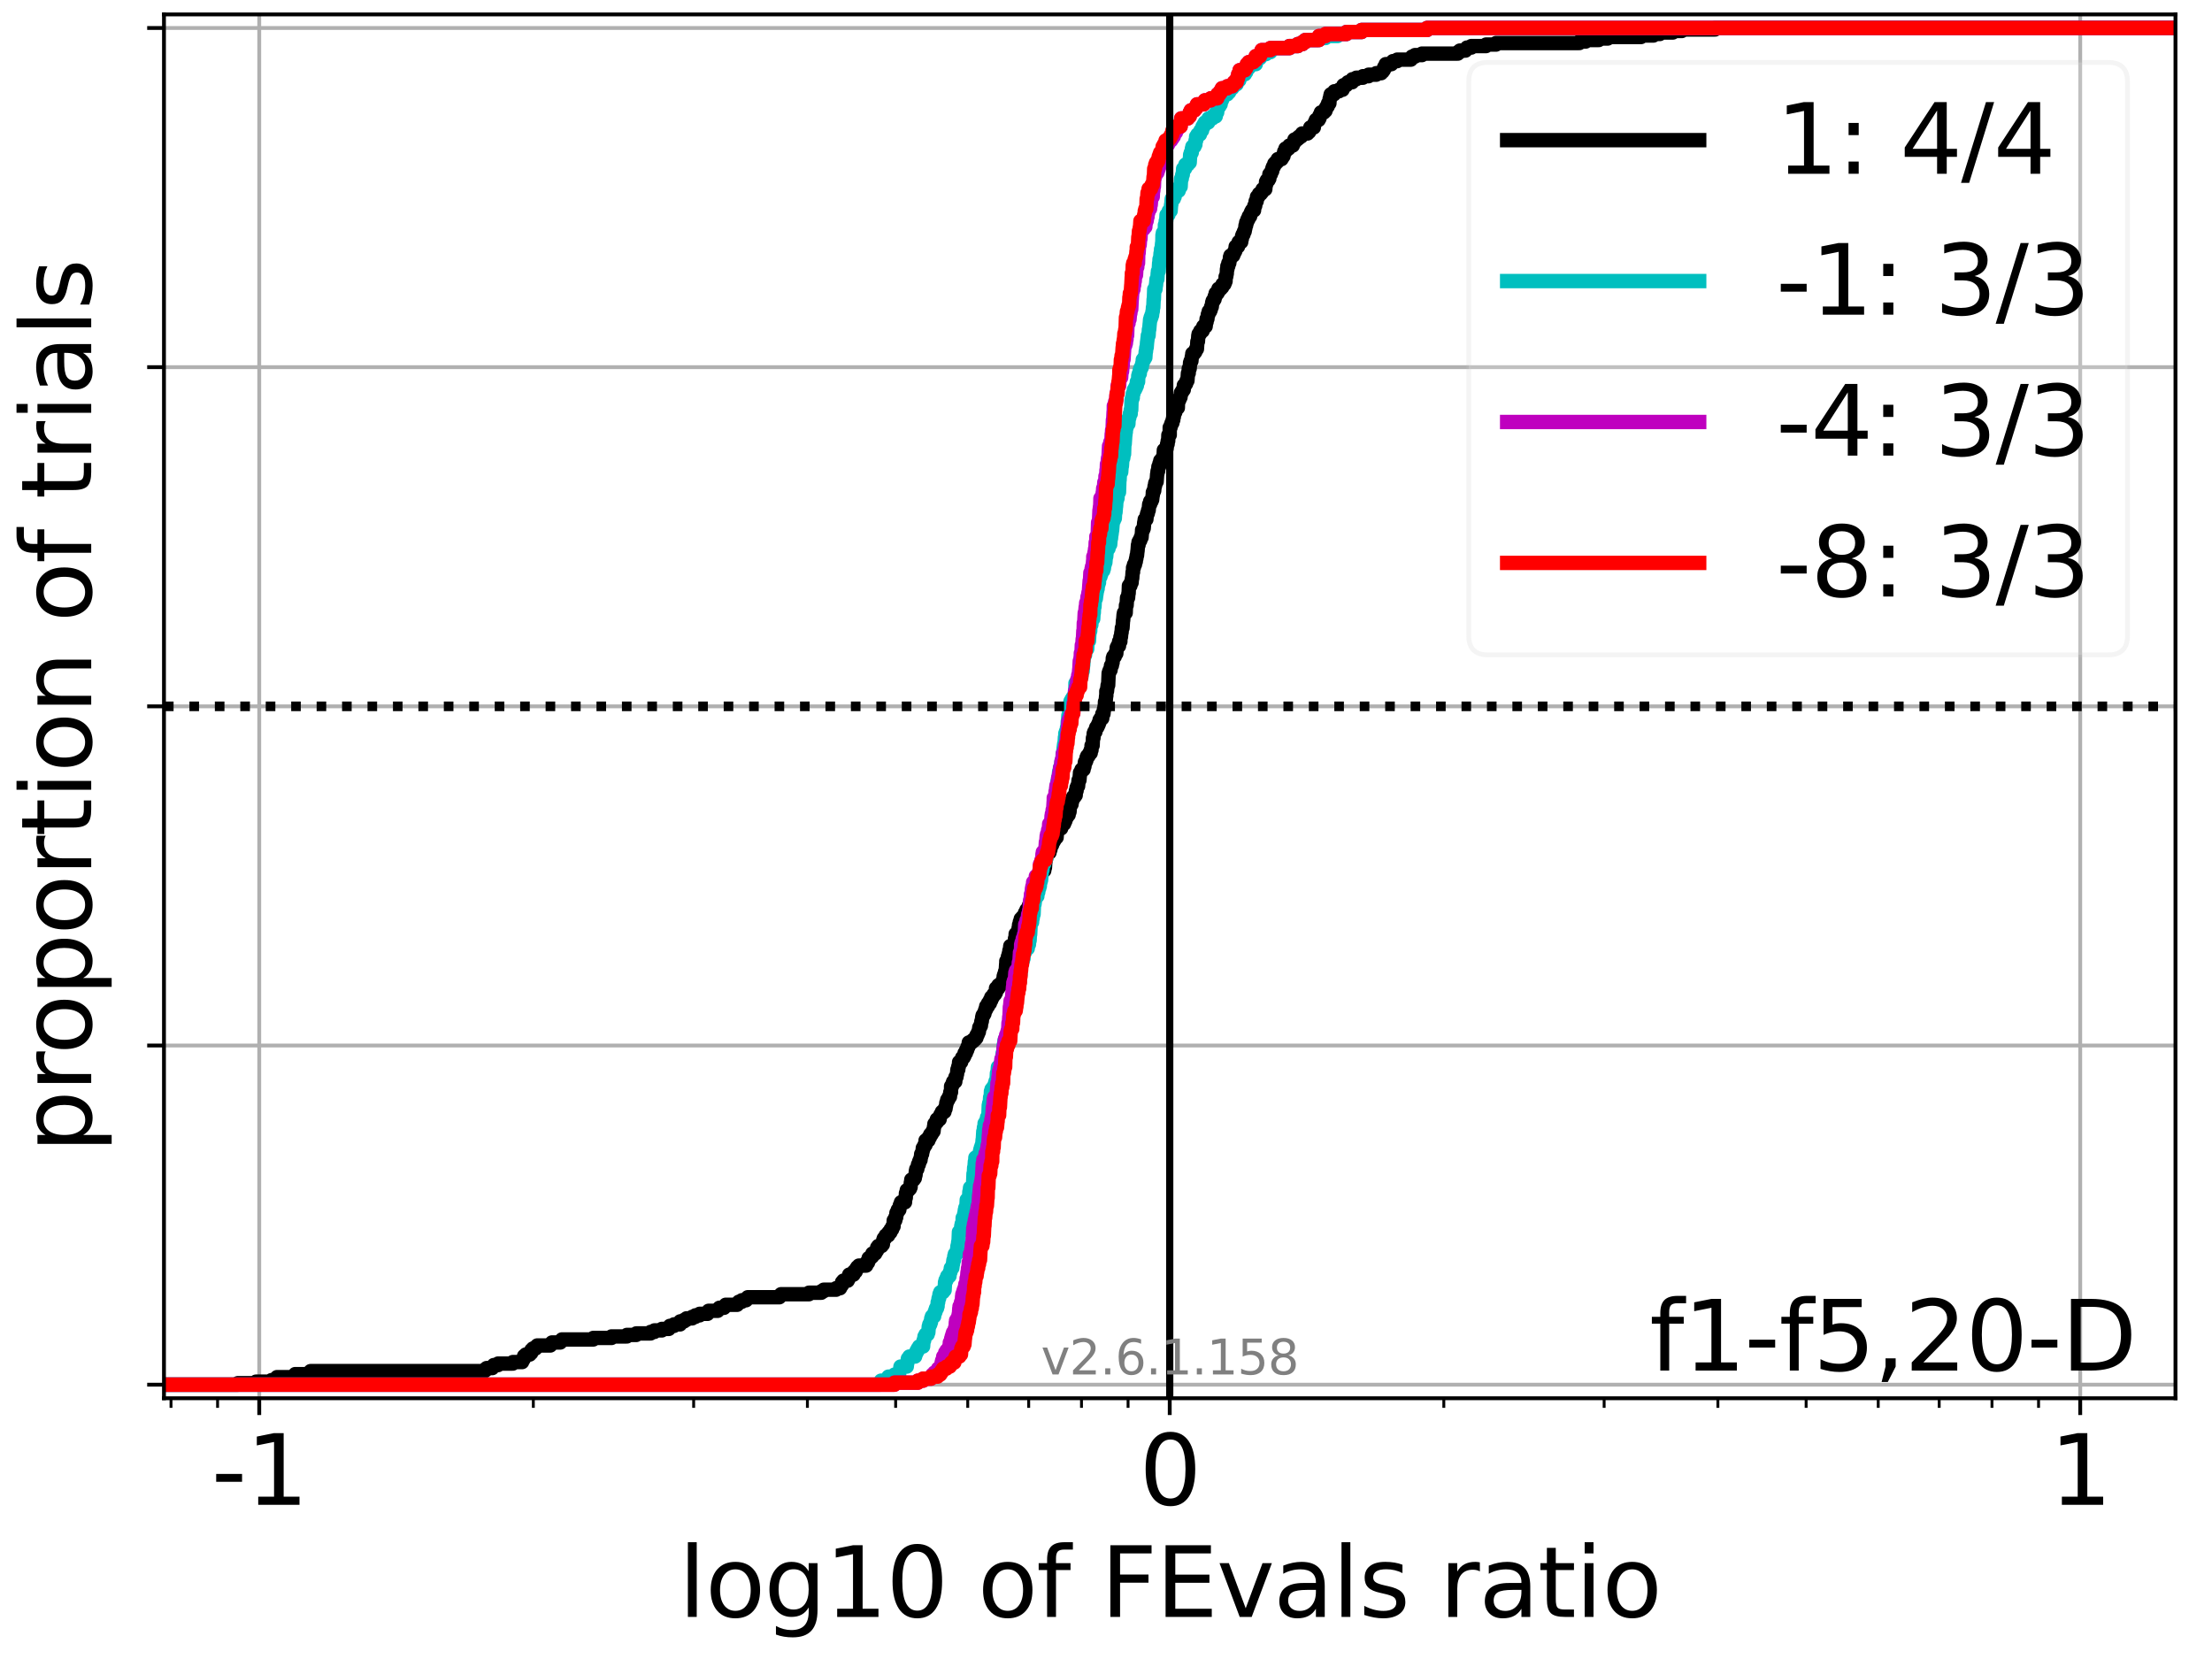 <?xml version="1.0" encoding="utf-8" standalone="no"?>
<!DOCTYPE svg PUBLIC "-//W3C//DTD SVG 1.1//EN"
  "http://www.w3.org/Graphics/SVG/1.1/DTD/svg11.dtd">
<svg xmlns:xlink="http://www.w3.org/1999/xlink" width="460.8pt" height="345.6pt" viewBox="0 0 460.8 345.6" xmlns="http://www.w3.org/2000/svg" version="1.1">
 <defs>
  <style type="text/css">*{stroke-linejoin: round; stroke-linecap: butt}</style>
 </defs>
 <g id="figure_1">
  <g id="patch_1">
   <path d="M 0 345.6 
L 460.8 345.6 
L 460.8 0 
L 0 0 
z
" style="fill: #ffffff"/>
  </g>
  <g id="axes_1">
   <g id="patch_2">
    <path d="M 34.16 291.28 
L 453.192 291.28 
L 453.192 3 
L 34.16 3 
z
" style="fill: #ffffff"/>
   </g>
   <g id="matplotlib.axis_1">
    <g id="xtick_1">
     <g id="line2d_1">
      <path d="M 54.005 291.28 
L 54.005 3 
" clip-path="url(#pb24fe0db03)" style="fill: none; stroke: #b0b0b0; stroke-width: 0.8; stroke-linecap: square"/>
     </g>
     <g id="line2d_2">
      <defs>
       <path id="m8fc18b2fcf" d="M 0 0 
L 0 3.5 
" style="stroke: #000000; stroke-width: 0.8"/>
      </defs>
      <g>
       <use xlink:href="#m8fc18b2fcf" x="54.005" y="291.28" style="stroke: #000000; stroke-width: 0.8"/>
      </g>
     </g>
     <g id="text_1">
      <!-- -1 -->
      <g transform="translate(44.035 313.477)scale(0.2 -0.2)">
       <defs>
        <path id="DejaVuSans-2d" d="M 313 2009 
L 1997 2009 
L 1997 1497 
L 313 1497 
L 313 2009 
z
" transform="scale(0.016)"/>
        <path id="DejaVuSans-31" d="M 794 531 
L 1825 531 
L 1825 4091 
L 703 3866 
L 703 4441 
L 1819 4666 
L 2450 4666 
L 2450 531 
L 3481 531 
L 3481 0 
L 794 0 
L 794 531 
z
" transform="scale(0.016)"/>
       </defs>
       <use xlink:href="#DejaVuSans-2d"/>
       <use xlink:href="#DejaVuSans-31" x="36.084"/>
      </g>
     </g>
    </g>
    <g id="xtick_2">
     <g id="line2d_3">
      <path d="M 243.676 291.28 
L 243.676 3 
" clip-path="url(#pb24fe0db03)" style="fill: none; stroke: #b0b0b0; stroke-width: 0.8; stroke-linecap: square"/>
     </g>
     <g id="line2d_4">
      <g>
       <use xlink:href="#m8fc18b2fcf" x="243.676" y="291.28" style="stroke: #000000; stroke-width: 0.8"/>
      </g>
     </g>
     <g id="text_2">
      <!-- 0 -->
      <g transform="translate(237.314 313.477)scale(0.2 -0.2)">
       <defs>
        <path id="DejaVuSans-30" d="M 2034 4250 
Q 1547 4250 1301 3770 
Q 1056 3291 1056 2328 
Q 1056 1369 1301 889 
Q 1547 409 2034 409 
Q 2525 409 2770 889 
Q 3016 1369 3016 2328 
Q 3016 3291 2770 3770 
Q 2525 4250 2034 4250 
z
M 2034 4750 
Q 2819 4750 3233 4129 
Q 3647 3509 3647 2328 
Q 3647 1150 3233 529 
Q 2819 -91 2034 -91 
Q 1250 -91 836 529 
Q 422 1150 422 2328 
Q 422 3509 836 4129 
Q 1250 4750 2034 4750 
z
" transform="scale(0.016)"/>
       </defs>
       <use xlink:href="#DejaVuSans-30"/>
      </g>
     </g>
    </g>
    <g id="xtick_3">
     <g id="line2d_5">
      <path d="M 433.347 291.28 
L 433.347 3 
" clip-path="url(#pb24fe0db03)" style="fill: none; stroke: #b0b0b0; stroke-width: 0.8; stroke-linecap: square"/>
     </g>
     <g id="line2d_6">
      <g>
       <use xlink:href="#m8fc18b2fcf" x="433.347" y="291.28" style="stroke: #000000; stroke-width: 0.8"/>
      </g>
     </g>
     <g id="text_3">
      <!-- 1 -->
      <g transform="translate(426.985 313.477)scale(0.2 -0.2)">
       <use xlink:href="#DejaVuSans-31"/>
      </g>
     </g>
    </g>
    <g id="xtick_4">
     <g id="line2d_7">
      <defs>
       <path id="ma1e04e3b8c" d="M 0 0 
L 0 2 
" style="stroke: #000000; stroke-width: 0.6"/>
      </defs>
      <g>
       <use xlink:href="#ma1e04e3b8c" x="35.624" y="291.28" style="stroke: #000000; stroke-width: 0.6"/>
      </g>
     </g>
    </g>
    <g id="xtick_5">
     <g id="line2d_8">
      <g>
       <use xlink:href="#ma1e04e3b8c" x="45.326" y="291.28" style="stroke: #000000; stroke-width: 0.6"/>
      </g>
     </g>
    </g>
    <g id="xtick_6">
     <g id="line2d_9">
      <g>
       <use xlink:href="#ma1e04e3b8c" x="111.102" y="291.28" style="stroke: #000000; stroke-width: 0.6"/>
      </g>
     </g>
    </g>
    <g id="xtick_7">
     <g id="line2d_10">
      <g>
       <use xlink:href="#ma1e04e3b8c" x="144.501" y="291.28" style="stroke: #000000; stroke-width: 0.6"/>
      </g>
     </g>
    </g>
    <g id="xtick_8">
     <g id="line2d_11">
      <g>
       <use xlink:href="#ma1e04e3b8c" x="168.198" y="291.28" style="stroke: #000000; stroke-width: 0.6"/>
      </g>
     </g>
    </g>
    <g id="xtick_9">
     <g id="line2d_12">
      <g>
       <use xlink:href="#ma1e04e3b8c" x="186.579" y="291.28" style="stroke: #000000; stroke-width: 0.6"/>
      </g>
     </g>
    </g>
    <g id="xtick_10">
     <g id="line2d_13">
      <g>
       <use xlink:href="#ma1e04e3b8c" x="201.598" y="291.28" style="stroke: #000000; stroke-width: 0.6"/>
      </g>
     </g>
    </g>
    <g id="xtick_11">
     <g id="line2d_14">
      <g>
       <use xlink:href="#ma1e04e3b8c" x="214.296" y="291.28" style="stroke: #000000; stroke-width: 0.6"/>
      </g>
     </g>
    </g>
    <g id="xtick_12">
     <g id="line2d_15">
      <g>
       <use xlink:href="#ma1e04e3b8c" x="225.295" y="291.28" style="stroke: #000000; stroke-width: 0.6"/>
      </g>
     </g>
    </g>
    <g id="xtick_13">
     <g id="line2d_16">
      <g>
       <use xlink:href="#ma1e04e3b8c" x="234.997" y="291.28" style="stroke: #000000; stroke-width: 0.6"/>
      </g>
     </g>
    </g>
    <g id="xtick_14">
     <g id="line2d_17">
      <g>
       <use xlink:href="#ma1e04e3b8c" x="300.773" y="291.28" style="stroke: #000000; stroke-width: 0.6"/>
      </g>
     </g>
    </g>
    <g id="xtick_15">
     <g id="line2d_18">
      <g>
       <use xlink:href="#ma1e04e3b8c" x="334.172" y="291.28" style="stroke: #000000; stroke-width: 0.6"/>
      </g>
     </g>
    </g>
    <g id="xtick_16">
     <g id="line2d_19">
      <g>
       <use xlink:href="#ma1e04e3b8c" x="357.869" y="291.28" style="stroke: #000000; stroke-width: 0.6"/>
      </g>
     </g>
    </g>
    <g id="xtick_17">
     <g id="line2d_20">
      <g>
       <use xlink:href="#ma1e04e3b8c" x="376.25" y="291.28" style="stroke: #000000; stroke-width: 0.6"/>
      </g>
     </g>
    </g>
    <g id="xtick_18">
     <g id="line2d_21">
      <g>
       <use xlink:href="#ma1e04e3b8c" x="391.269" y="291.28" style="stroke: #000000; stroke-width: 0.6"/>
      </g>
     </g>
    </g>
    <g id="xtick_19">
     <g id="line2d_22">
      <g>
       <use xlink:href="#ma1e04e3b8c" x="403.967" y="291.28" style="stroke: #000000; stroke-width: 0.6"/>
      </g>
     </g>
    </g>
    <g id="xtick_20">
     <g id="line2d_23">
      <g>
       <use xlink:href="#ma1e04e3b8c" x="414.966" y="291.28" style="stroke: #000000; stroke-width: 0.6"/>
      </g>
     </g>
    </g>
    <g id="xtick_21">
     <g id="line2d_24">
      <g>
       <use xlink:href="#ma1e04e3b8c" x="424.668" y="291.28" style="stroke: #000000; stroke-width: 0.6"/>
      </g>
     </g>
    </g>
    <g id="text_4">
     <!-- log10 of FEvals ratio -->
     <g transform="translate(141.371 336.833)scale(0.2 -0.2)">
      <defs>
       <path id="DejaVuSans-6c" d="M 603 4863 
L 1178 4863 
L 1178 0 
L 603 0 
L 603 4863 
z
" transform="scale(0.016)"/>
       <path id="DejaVuSans-6f" d="M 1959 3097 
Q 1497 3097 1228 2736 
Q 959 2375 959 1747 
Q 959 1119 1226 758 
Q 1494 397 1959 397 
Q 2419 397 2687 759 
Q 2956 1122 2956 1747 
Q 2956 2369 2687 2733 
Q 2419 3097 1959 3097 
z
M 1959 3584 
Q 2709 3584 3137 3096 
Q 3566 2609 3566 1747 
Q 3566 888 3137 398 
Q 2709 -91 1959 -91 
Q 1206 -91 779 398 
Q 353 888 353 1747 
Q 353 2609 779 3096 
Q 1206 3584 1959 3584 
z
" transform="scale(0.016)"/>
       <path id="DejaVuSans-67" d="M 2906 1791 
Q 2906 2416 2648 2759 
Q 2391 3103 1925 3103 
Q 1463 3103 1205 2759 
Q 947 2416 947 1791 
Q 947 1169 1205 825 
Q 1463 481 1925 481 
Q 2391 481 2648 825 
Q 2906 1169 2906 1791 
z
M 3481 434 
Q 3481 -459 3084 -895 
Q 2688 -1331 1869 -1331 
Q 1566 -1331 1297 -1286 
Q 1028 -1241 775 -1147 
L 775 -588 
Q 1028 -725 1275 -790 
Q 1522 -856 1778 -856 
Q 2344 -856 2625 -561 
Q 2906 -266 2906 331 
L 2906 616 
Q 2728 306 2450 153 
Q 2172 0 1784 0 
Q 1141 0 747 490 
Q 353 981 353 1791 
Q 353 2603 747 3093 
Q 1141 3584 1784 3584 
Q 2172 3584 2450 3431 
Q 2728 3278 2906 2969 
L 2906 3500 
L 3481 3500 
L 3481 434 
z
" transform="scale(0.016)"/>
       <path id="DejaVuSans-20" transform="scale(0.016)"/>
       <path id="DejaVuSans-66" d="M 2375 4863 
L 2375 4384 
L 1825 4384 
Q 1516 4384 1395 4259 
Q 1275 4134 1275 3809 
L 1275 3500 
L 2222 3500 
L 2222 3053 
L 1275 3053 
L 1275 0 
L 697 0 
L 697 3053 
L 147 3053 
L 147 3500 
L 697 3500 
L 697 3744 
Q 697 4328 969 4595 
Q 1241 4863 1831 4863 
L 2375 4863 
z
" transform="scale(0.016)"/>
       <path id="DejaVuSans-46" d="M 628 4666 
L 3309 4666 
L 3309 4134 
L 1259 4134 
L 1259 2759 
L 3109 2759 
L 3109 2228 
L 1259 2228 
L 1259 0 
L 628 0 
L 628 4666 
z
" transform="scale(0.016)"/>
       <path id="DejaVuSans-45" d="M 628 4666 
L 3578 4666 
L 3578 4134 
L 1259 4134 
L 1259 2753 
L 3481 2753 
L 3481 2222 
L 1259 2222 
L 1259 531 
L 3634 531 
L 3634 0 
L 628 0 
L 628 4666 
z
" transform="scale(0.016)"/>
       <path id="DejaVuSans-76" d="M 191 3500 
L 800 3500 
L 1894 563 
L 2988 3500 
L 3597 3500 
L 2284 0 
L 1503 0 
L 191 3500 
z
" transform="scale(0.016)"/>
       <path id="DejaVuSans-61" d="M 2194 1759 
Q 1497 1759 1228 1600 
Q 959 1441 959 1056 
Q 959 750 1161 570 
Q 1363 391 1709 391 
Q 2188 391 2477 730 
Q 2766 1069 2766 1631 
L 2766 1759 
L 2194 1759 
z
M 3341 1997 
L 3341 0 
L 2766 0 
L 2766 531 
Q 2569 213 2275 61 
Q 1981 -91 1556 -91 
Q 1019 -91 701 211 
Q 384 513 384 1019 
Q 384 1609 779 1909 
Q 1175 2209 1959 2209 
L 2766 2209 
L 2766 2266 
Q 2766 2663 2505 2880 
Q 2244 3097 1772 3097 
Q 1472 3097 1187 3025 
Q 903 2953 641 2809 
L 641 3341 
Q 956 3463 1253 3523 
Q 1550 3584 1831 3584 
Q 2591 3584 2966 3190 
Q 3341 2797 3341 1997 
z
" transform="scale(0.016)"/>
       <path id="DejaVuSans-73" d="M 2834 3397 
L 2834 2853 
Q 2591 2978 2328 3040 
Q 2066 3103 1784 3103 
Q 1356 3103 1142 2972 
Q 928 2841 928 2578 
Q 928 2378 1081 2264 
Q 1234 2150 1697 2047 
L 1894 2003 
Q 2506 1872 2764 1633 
Q 3022 1394 3022 966 
Q 3022 478 2636 193 
Q 2250 -91 1575 -91 
Q 1294 -91 989 -36 
Q 684 19 347 128 
L 347 722 
Q 666 556 975 473 
Q 1284 391 1588 391 
Q 1994 391 2212 530 
Q 2431 669 2431 922 
Q 2431 1156 2273 1281 
Q 2116 1406 1581 1522 
L 1381 1569 
Q 847 1681 609 1914 
Q 372 2147 372 2553 
Q 372 3047 722 3315 
Q 1072 3584 1716 3584 
Q 2034 3584 2315 3537 
Q 2597 3491 2834 3397 
z
" transform="scale(0.016)"/>
       <path id="DejaVuSans-72" d="M 2631 2963 
Q 2534 3019 2420 3045 
Q 2306 3072 2169 3072 
Q 1681 3072 1420 2755 
Q 1159 2438 1159 1844 
L 1159 0 
L 581 0 
L 581 3500 
L 1159 3500 
L 1159 2956 
Q 1341 3275 1631 3429 
Q 1922 3584 2338 3584 
Q 2397 3584 2469 3576 
Q 2541 3569 2628 3553 
L 2631 2963 
z
" transform="scale(0.016)"/>
       <path id="DejaVuSans-74" d="M 1172 4494 
L 1172 3500 
L 2356 3500 
L 2356 3053 
L 1172 3053 
L 1172 1153 
Q 1172 725 1289 603 
Q 1406 481 1766 481 
L 2356 481 
L 2356 0 
L 1766 0 
Q 1100 0 847 248 
Q 594 497 594 1153 
L 594 3053 
L 172 3053 
L 172 3500 
L 594 3500 
L 594 4494 
L 1172 4494 
z
" transform="scale(0.016)"/>
       <path id="DejaVuSans-69" d="M 603 3500 
L 1178 3500 
L 1178 0 
L 603 0 
L 603 3500 
z
M 603 4863 
L 1178 4863 
L 1178 4134 
L 603 4134 
L 603 4863 
z
" transform="scale(0.016)"/>
      </defs>
      <use xlink:href="#DejaVuSans-6c"/>
      <use xlink:href="#DejaVuSans-6f" x="27.783"/>
      <use xlink:href="#DejaVuSans-67" x="88.965"/>
      <use xlink:href="#DejaVuSans-31" x="152.441"/>
      <use xlink:href="#DejaVuSans-30" x="216.064"/>
      <use xlink:href="#DejaVuSans-20" x="279.688"/>
      <use xlink:href="#DejaVuSans-6f" x="311.475"/>
      <use xlink:href="#DejaVuSans-66" x="372.656"/>
      <use xlink:href="#DejaVuSans-20" x="407.861"/>
      <use xlink:href="#DejaVuSans-46" x="439.648"/>
      <use xlink:href="#DejaVuSans-45" x="497.168"/>
      <use xlink:href="#DejaVuSans-76" x="560.352"/>
      <use xlink:href="#DejaVuSans-61" x="619.531"/>
      <use xlink:href="#DejaVuSans-6c" x="680.811"/>
      <use xlink:href="#DejaVuSans-73" x="708.594"/>
      <use xlink:href="#DejaVuSans-20" x="760.693"/>
      <use xlink:href="#DejaVuSans-72" x="792.48"/>
      <use xlink:href="#DejaVuSans-61" x="833.594"/>
      <use xlink:href="#DejaVuSans-74" x="894.873"/>
      <use xlink:href="#DejaVuSans-69" x="934.082"/>
      <use xlink:href="#DejaVuSans-6f" x="961.865"/>
     </g>
    </g>
   </g>
   <g id="matplotlib.axis_2">
    <g id="ytick_1">
     <g id="line2d_25">
      <path d="M 34.16 288.454 
L 453.192 288.454 
" clip-path="url(#pb24fe0db03)" style="fill: none; stroke: #b0b0b0; stroke-width: 0.8; stroke-linecap: square"/>
     </g>
     <g id="line2d_26">
      <defs>
       <path id="mb06554974f" d="M 0 0 
L -3.5 0 
" style="stroke: #000000; stroke-width: 0.8"/>
      </defs>
      <g>
       <use xlink:href="#mb06554974f" x="34.16" y="288.454" style="stroke: #000000; stroke-width: 0.8"/>
      </g>
     </g>
    </g>
    <g id="ytick_2">
     <g id="line2d_27">
      <path d="M 34.16 217.797 
L 453.192 217.797 
" clip-path="url(#pb24fe0db03)" style="fill: none; stroke: #b0b0b0; stroke-width: 0.8; stroke-linecap: square"/>
     </g>
     <g id="line2d_28">
      <g>
       <use xlink:href="#mb06554974f" x="34.16" y="217.797" style="stroke: #000000; stroke-width: 0.8"/>
      </g>
     </g>
    </g>
    <g id="ytick_3">
     <g id="line2d_29">
      <path d="M 34.16 147.14 
L 453.192 147.14 
" clip-path="url(#pb24fe0db03)" style="fill: none; stroke: #b0b0b0; stroke-width: 0.8; stroke-linecap: square"/>
     </g>
     <g id="line2d_30">
      <g>
       <use xlink:href="#mb06554974f" x="34.16" y="147.14" style="stroke: #000000; stroke-width: 0.8"/>
      </g>
     </g>
    </g>
    <g id="ytick_4">
     <g id="line2d_31">
      <path d="M 34.16 76.483 
L 453.192 76.483 
" clip-path="url(#pb24fe0db03)" style="fill: none; stroke: #b0b0b0; stroke-width: 0.8; stroke-linecap: square"/>
     </g>
     <g id="line2d_32">
      <g>
       <use xlink:href="#mb06554974f" x="34.16" y="76.483" style="stroke: #000000; stroke-width: 0.8"/>
      </g>
     </g>
    </g>
    <g id="ytick_5">
     <g id="line2d_33">
      <path d="M 34.16 5.826 
L 453.192 5.826 
" clip-path="url(#pb24fe0db03)" style="fill: none; stroke: #b0b0b0; stroke-width: 0.8; stroke-linecap: square"/>
     </g>
     <g id="line2d_34">
      <g>
       <use xlink:href="#mb06554974f" x="34.16" y="5.826" style="stroke: #000000; stroke-width: 0.8"/>
      </g>
     </g>
    </g>
    <g id="text_5">
     <!-- proportion of trials -->
     <g transform="translate(19.001 240.146)rotate(-90)scale(0.2 -0.2)">
      <defs>
       <path id="DejaVuSans-70" d="M 1159 525 
L 1159 -1331 
L 581 -1331 
L 581 3500 
L 1159 3500 
L 1159 2969 
Q 1341 3281 1617 3432 
Q 1894 3584 2278 3584 
Q 2916 3584 3314 3078 
Q 3713 2572 3713 1747 
Q 3713 922 3314 415 
Q 2916 -91 2278 -91 
Q 1894 -91 1617 61 
Q 1341 213 1159 525 
z
M 3116 1747 
Q 3116 2381 2855 2742 
Q 2594 3103 2138 3103 
Q 1681 3103 1420 2742 
Q 1159 2381 1159 1747 
Q 1159 1113 1420 752 
Q 1681 391 2138 391 
Q 2594 391 2855 752 
Q 3116 1113 3116 1747 
z
" transform="scale(0.016)"/>
       <path id="DejaVuSans-6e" d="M 3513 2113 
L 3513 0 
L 2938 0 
L 2938 2094 
Q 2938 2591 2744 2837 
Q 2550 3084 2163 3084 
Q 1697 3084 1428 2787 
Q 1159 2491 1159 1978 
L 1159 0 
L 581 0 
L 581 3500 
L 1159 3500 
L 1159 2956 
Q 1366 3272 1645 3428 
Q 1925 3584 2291 3584 
Q 2894 3584 3203 3211 
Q 3513 2838 3513 2113 
z
" transform="scale(0.016)"/>
      </defs>
      <use xlink:href="#DejaVuSans-70"/>
      <use xlink:href="#DejaVuSans-72" x="63.477"/>
      <use xlink:href="#DejaVuSans-6f" x="102.34"/>
      <use xlink:href="#DejaVuSans-70" x="163.521"/>
      <use xlink:href="#DejaVuSans-6f" x="226.998"/>
      <use xlink:href="#DejaVuSans-72" x="288.18"/>
      <use xlink:href="#DejaVuSans-74" x="329.293"/>
      <use xlink:href="#DejaVuSans-69" x="368.502"/>
      <use xlink:href="#DejaVuSans-6f" x="396.285"/>
      <use xlink:href="#DejaVuSans-6e" x="457.467"/>
      <use xlink:href="#DejaVuSans-20" x="520.846"/>
      <use xlink:href="#DejaVuSans-6f" x="552.633"/>
      <use xlink:href="#DejaVuSans-66" x="613.814"/>
      <use xlink:href="#DejaVuSans-20" x="649.02"/>
      <use xlink:href="#DejaVuSans-74" x="680.807"/>
      <use xlink:href="#DejaVuSans-72" x="720.016"/>
      <use xlink:href="#DejaVuSans-69" x="761.129"/>
      <use xlink:href="#DejaVuSans-61" x="788.912"/>
      <use xlink:href="#DejaVuSans-6c" x="850.191"/>
      <use xlink:href="#DejaVuSans-73" x="877.975"/>
     </g>
    </g>
   </g>
   <g id="line2d_35">
    <path d="M 34.16 288.454 
L 49.547 288.454 
L 49.547 288.14 
L 53.336 288.14 
L 53.336 287.826 
L 56.54 287.826 
L 56.54 287.512 
L 57.358 287.512 
L 57.358 287.198 
L 57.705 287.198 
L 57.705 286.884 
L 61.148 286.884 
L 61.148 286.57 
L 61.494 286.57 
L 61.494 286.256 
L 64.351 286.256 
L 64.351 285.941 
L 64.698 285.941 
L 64.698 285.627 
L 100.954 285.627 
L 100.954 285.313 
L 101.365 285.313 
L 101.365 284.999 
L 102.547 284.999 
L 102.547 284.685 
L 102.853 284.685 
L 102.853 284.371 
L 103.757 284.371 
L 103.757 284.057 
L 106.829 284.057 
L 106.829 283.743 
L 108.766 283.743 
L 108.766 283.429 
L 108.906 283.429 
L 108.906 283.115 
L 109.112 283.115 
L 109.176 282.487 
L 109.523 282.487 
L 109.523 282.173 
L 110.359 282.173 
L 110.359 281.859 
L 110.664 281.859 
L 110.705 281.231 
L 111.01 281.231 
L 111.01 280.917 
L 111.568 280.917 
L 111.568 280.603 
L 111.914 280.603 
L 111.914 280.289 
L 114.64 280.289 
L 114.64 279.975 
L 114.986 279.975 
L 114.986 279.661 
L 116.718 279.661 
L 116.718 279.347 
L 117.064 279.347 
L 117.064 279.033 
L 123.594 279.033 
L 123.594 278.719 
L 127.383 278.719 
L 127.383 278.405 
L 130.587 278.405 
L 130.587 278.091 
L 132.541 278.091 
L 132.541 277.777 
L 135.528 277.777 
L 135.528 277.463 
L 136.33 277.463 
L 136.33 277.149 
L 137.876 277.149 
L 137.876 276.835 
L 139.318 276.835 
L 139.318 276.521 
L 139.534 276.521 
L 139.534 276.207 
L 140.403 276.207 
L 140.403 275.893 
L 141.666 275.893 
L 141.695 275.264 
L 142.521 275.264 
L 142.521 274.95 
L 143.015 274.95 
L 143.015 274.636 
L 144.193 274.636 
L 144.193 274.322 
L 144.869 274.322 
L 144.869 274.008 
L 145.745 274.008 
L 145.745 273.694 
L 147.396 273.694 
L 147.396 273.38 
L 147.612 273.38 
L 147.612 273.066 
L 149.506 273.066 
L 149.506 272.752 
L 149.853 272.752 
L 149.853 272.438 
L 150.827 272.438 
L 150.827 272.124 
L 151.173 272.124 
L 151.173 271.81 
L 153.557 271.81 
L 153.557 271.496 
L 153.903 271.496 
L 153.903 271.182 
L 154.541 271.182 
L 154.541 270.868 
L 155.424 270.868 
L 155.424 270.554 
L 155.77 270.554 
L 155.77 270.24 
L 162.352 270.24 
L 162.352 269.926 
L 162.699 269.926 
L 162.699 269.612 
L 168.508 269.612 
L 168.508 269.298 
L 171.095 269.298 
L 171.095 268.984 
L 171.597 268.984 
L 171.597 268.67 
L 174.171 268.67 
L 174.171 268.356 
L 175.001 268.356 
L 175.001 268.042 
L 175.165 268.042 
L 175.165 267.728 
L 175.387 267.728 
L 175.412 267.1 
L 175.67 267.1 
L 175.67 266.786 
L 176.594 266.786 
L 176.594 266.472 
L 176.758 266.472 
L 176.835 265.844 
L 176.899 265.844 
L 176.899 265.529 
L 177.803 265.529 
L 177.857 264.901 
L 178.257 264.901 
L 178.257 264.587 
L 178.376 264.587 
L 178.376 264.273 
L 178.59 264.273 
L 178.59 263.959 
L 178.919 263.959 
L 178.919 263.645 
L 180.445 263.645 
L 180.486 263.017 
L 180.828 263.017 
L 180.875 262.389 
L 180.963 262.389 
L 180.963 262.075 
L 181.367 262.075 
L 181.367 261.761 
L 181.697 261.761 
L 181.736 261.133 
L 182.327 261.133 
L 182.327 260.819 
L 182.498 260.819 
L 182.498 260.505 
L 182.709 260.505 
L 182.729 259.877 
L 182.953 259.877 
L 182.953 259.563 
L 183.664 259.563 
L 183.664 259.249 
L 183.914 259.249 
L 183.997 258.307 
L 184.102 258.307 
L 184.102 257.993 
L 184.359 257.993 
L 184.359 257.679 
L 184.514 257.679 
L 184.514 257.365 
L 185.033 257.365 
L 185.102 256.737 
L 185.487 256.737 
L 185.541 256.109 
L 185.846 256.109 
L 185.912 255.481 
L 186.141 255.481 
L 186.185 254.224 
L 186.501 254.224 
L 186.519 253.596 
L 186.689 253.596 
L 186.75 252.654 
L 186.936 252.654 
L 187.03 252.026 
L 187.346 252.026 
L 187.454 251.084 
L 187.648 251.084 
L 187.689 250.456 
L 188.529 250.456 
L 188.578 249.514 
L 188.69 249.514 
L 188.728 248.572 
L 188.834 248.572 
L 188.898 247.944 
L 189.283 247.944 
L 189.283 247.63 
L 189.564 247.63 
L 189.564 247.316 
L 189.694 247.316 
L 189.738 246.374 
L 189.822 246.374 
L 189.836 245.746 
L 190.354 245.746 
L 190.354 245.432 
L 190.57 245.432 
L 190.657 244.803 
L 190.716 244.803 
L 190.804 243.861 
L 190.876 243.861 
L 190.876 243.547 
L 191.086 243.547 
L 191.182 242.919 
L 191.235 242.919 
L 191.235 242.605 
L 191.396 242.605 
L 191.474 241.977 
L 191.604 241.977 
L 191.604 241.663 
L 191.759 241.663 
L 191.811 241.035 
L 191.874 241.035 
L 191.9 240.407 
L 192.086 240.407 
L 192.152 239.779 
L 192.221 239.779 
L 192.241 239.151 
L 192.43 239.151 
L 192.43 238.837 
L 192.578 238.837 
L 192.578 238.523 
L 192.798 238.523 
L 192.81 237.581 
L 193.404 237.581 
L 193.429 236.953 
L 193.709 236.953 
L 193.779 236.325 
L 194.061 236.325 
L 194.061 236.011 
L 194.241 236.011 
L 194.241 235.697 
L 194.468 235.697 
L 194.563 234.755 
L 194.613 234.755 
L 194.654 234.126 
L 194.888 234.126 
L 194.888 233.812 
L 195.158 233.812 
L 195.165 233.184 
L 195.741 233.184 
L 195.775 232.556 
L 195.892 232.556 
L 195.892 232.242 
L 196.081 232.242 
L 196.081 231.928 
L 196.221 231.928 
L 196.221 231.614 
L 196.743 231.614 
L 196.773 230.986 
L 196.961 230.986 
L 197.059 230.358 
L 197.08 230.358 
L 197.142 229.73 
L 197.235 229.73 
L 197.331 229.102 
L 197.536 229.102 
L 197.536 228.788 
L 197.685 228.788 
L 197.685 228.474 
L 197.892 228.474 
L 197.961 227.532 
L 198.112 227.532 
L 198.131 226.276 
L 198.33 226.276 
L 198.33 225.962 
L 198.446 225.962 
L 198.446 225.648 
L 198.558 225.648 
L 198.558 225.334 
L 199 225.334 
L 199.036 224.392 
L 199.235 224.392 
L 199.33 223.763 
L 199.369 223.763 
L 199.442 222.821 
L 199.626 222.821 
L 199.626 222.193 
L 199.739 222.193 
L 199.801 221.251 
L 200.226 221.251 
L 200.317 220.623 
L 200.446 220.623 
L 200.446 220.309 
L 200.745 220.309 
L 200.745 219.995 
L 200.905 219.995 
L 200.941 219.367 
L 201.223 219.367 
L 201.264 218.739 
L 201.482 218.739 
L 201.543 218.111 
L 201.725 218.111 
L 201.816 217.169 
L 202.423 217.169 
L 202.423 216.855 
L 202.793 216.855 
L 202.793 216.541 
L 203.129 216.541 
L 203.129 216.227 
L 203.4 216.227 
L 203.452 215.599 
L 203.647 215.599 
L 203.647 215.285 
L 203.775 215.285 
L 203.775 214.971 
L 203.913 214.971 
L 204.004 214.028 
L 204.173 214.028 
L 204.173 213.714 
L 204.333 213.714 
L 204.431 212.772 
L 204.522 212.772 
L 204.62 211.83 
L 204.702 211.83 
L 204.702 211.516 
L 204.899 211.516 
L 204.899 211.202 
L 205.07 211.202 
L 205.173 210.574 
L 205.274 210.574 
L 205.274 210.26 
L 205.437 210.26 
L 205.445 209.632 
L 205.806 209.632 
L 205.823 209.004 
L 206.212 209.004 
L 206.212 208.376 
L 206.497 208.376 
L 206.497 207.748 
L 206.801 207.748 
L 206.801 207.434 
L 206.99 207.434 
L 206.99 207.12 
L 207.279 207.12 
L 207.279 206.806 
L 207.462 206.806 
L 207.486 205.864 
L 207.98 205.864 
L 207.99 205.236 
L 208.468 205.236 
L 208.468 204.922 
L 208.722 204.922 
L 208.722 204.608 
L 208.856 204.608 
L 208.856 204.294 
L 209.029 204.294 
L 209.091 203.351 
L 209.185 203.351 
L 209.185 203.037 
L 209.329 203.037 
L 209.373 202.409 
L 209.507 202.409 
L 209.602 200.839 
L 209.625 200.839 
L 209.635 200.211 
L 209.899 200.211 
L 209.972 199.269 
L 210.06 199.269 
L 210.158 198.641 
L 210.249 198.641 
L 210.277 198.013 
L 210.373 198.013 
L 210.461 197.071 
L 211.158 197.071 
L 211.248 196.443 
L 211.412 196.443 
L 211.445 195.501 
L 211.545 195.501 
L 211.586 194.559 
L 211.863 194.559 
L 211.863 194.245 
L 212.14 194.245 
L 212.197 193.302 
L 212.287 193.302 
L 212.287 192.674 
L 212.416 192.674 
L 212.452 192.046 
L 212.63 192.046 
L 212.648 191.418 
L 212.93 191.418 
L 212.93 191.104 
L 213.226 191.104 
L 213.226 190.79 
L 213.47 190.79 
L 213.518 190.162 
L 213.707 190.162 
L 213.707 189.848 
L 213.833 189.848 
L 213.833 189.534 
L 214.24 189.534 
L 214.296 188.906 
L 214.362 188.906 
L 214.362 188.592 
L 214.706 188.592 
L 214.706 188.278 
L 214.836 188.278 
L 214.84 187.65 
L 215.242 187.65 
L 215.332 187.022 
L 215.409 187.022 
L 215.466 186.08 
L 215.62 186.08 
L 215.711 185.138 
L 215.742 185.138 
L 215.745 184.196 
L 215.944 184.196 
L 215.944 183.882 
L 216.594 183.882 
L 216.67 183.254 
L 216.741 183.254 
L 216.814 182.311 
L 216.878 182.311 
L 216.878 181.997 
L 217.062 181.997 
L 217.119 181.369 
L 217.529 181.369 
L 217.62 180.741 
L 217.678 180.741 
L 217.758 179.485 
L 217.797 179.485 
L 217.849 178.857 
L 217.913 178.857 
L 217.973 177.915 
L 218.128 177.915 
L 218.128 177.601 
L 218.633 177.601 
L 218.724 176.973 
L 218.823 176.973 
L 218.929 176.031 
L 219.169 176.031 
L 219.257 175.403 
L 219.447 175.403 
L 219.447 175.089 
L 219.631 175.089 
L 219.631 174.775 
L 219.792 174.775 
L 219.792 174.461 
L 220.109 174.461 
L 220.195 173.205 
L 220.347 173.205 
L 220.347 172.576 
L 221.053 172.576 
L 221.078 171.948 
L 221.34 171.948 
L 221.34 171.634 
L 221.659 171.634 
L 221.659 171.32 
L 221.789 171.32 
L 221.789 171.006 
L 221.937 171.006 
L 222.014 170.378 
L 222.182 170.378 
L 222.182 170.064 
L 222.376 170.064 
L 222.376 169.75 
L 222.617 169.75 
L 222.672 169.122 
L 222.799 169.122 
L 222.907 167.866 
L 223.005 167.866 
L 223.005 167.552 
L 223.221 167.552 
L 223.243 166.924 
L 223.357 166.924 
L 223.415 166.296 
L 223.561 166.296 
L 223.561 165.982 
L 223.875 165.982 
L 223.875 165.668 
L 224.088 165.668 
L 224.127 164.726 
L 224.272 164.726 
L 224.272 164.098 
L 224.398 164.098 
L 224.398 163.784 
L 224.582 163.784 
L 224.689 162.527 
L 224.865 162.527 
L 224.97 161.271 
L 224.985 161.271 
L 224.985 160.957 
L 225.174 160.957 
L 225.174 160.643 
L 225.295 160.643 
L 225.295 160.329 
L 225.723 160.329 
L 225.807 159.701 
L 225.901 159.701 
L 226.009 158.759 
L 226.173 158.759 
L 226.173 158.445 
L 226.304 158.445 
L 226.348 157.817 
L 226.48 157.817 
L 226.48 157.503 
L 226.759 157.503 
L 226.759 157.189 
L 226.935 157.189 
L 226.935 156.875 
L 227.212 156.875 
L 227.212 156.247 
L 227.38 156.247 
L 227.392 155.305 
L 227.615 155.305 
L 227.683 153.735 
L 227.787 153.735 
L 227.841 152.793 
L 227.951 152.793 
L 227.951 152.479 
L 228.186 152.479 
L 228.265 151.85 
L 228.36 151.85 
L 228.36 151.536 
L 228.588 151.536 
L 228.588 151.222 
L 228.739 151.222 
L 228.739 150.908 
L 228.879 150.908 
L 228.879 150.594 
L 228.997 150.594 
L 229.068 149.966 
L 229.266 149.966 
L 229.266 149.652 
L 229.612 149.652 
L 229.637 148.71 
L 229.872 148.71 
L 229.967 147.768 
L 230.024 147.768 
L 230.105 147.14 
L 230.15 147.14 
L 230.192 146.198 
L 230.327 146.198 
L 230.427 144.942 
L 230.468 144.942 
L 230.468 144 
L 230.606 144 
L 230.703 143.058 
L 230.737 143.058 
L 230.737 142.744 
L 230.85 142.744 
L 230.956 140.231 
L 231.046 140.231 
L 231.046 139.917 
L 231.171 139.917 
L 231.171 139.603 
L 231.344 139.603 
L 231.439 138.661 
L 231.62 138.661 
L 231.726 138.033 
L 231.775 138.033 
L 231.823 137.091 
L 231.92 137.091 
L 231.92 136.777 
L 232.225 136.777 
L 232.225 136.463 
L 232.34 136.463 
L 232.34 136.149 
L 232.545 136.149 
L 232.639 134.893 
L 232.789 134.893 
L 232.789 134.579 
L 233.105 134.579 
L 233.129 133.637 
L 233.392 133.637 
L 233.404 132.695 
L 233.515 132.695 
L 233.593 131.753 
L 233.649 131.753 
L 233.709 130.81 
L 233.841 130.81 
L 233.944 129.24 
L 233.974 129.24 
L 234.074 127.984 
L 234.137 127.984 
L 234.137 127.67 
L 234.504 127.67 
L 234.56 126.1 
L 234.696 126.1 
L 234.784 124.53 
L 234.997 124.53 
L 235.072 123.588 
L 235.12 123.588 
L 235.176 122.018 
L 235.482 122.018 
L 235.554 121.389 
L 235.73 121.389 
L 235.802 120.447 
L 235.864 120.447 
L 235.941 119.191 
L 236.033 119.191 
L 236.037 118.249 
L 236.201 118.249 
L 236.231 117.621 
L 236.433 117.621 
L 236.509 116.993 
L 236.602 116.993 
L 236.664 116.365 
L 236.722 116.365 
L 236.785 115.737 
L 236.857 115.737 
L 236.948 114.795 
L 236.97 114.795 
L 237.061 113.539 
L 237.182 113.539 
L 237.182 112.911 
L 237.347 112.911 
L 237.347 112.597 
L 237.535 112.597 
L 237.635 111.969 
L 237.802 111.969 
L 237.908 110.712 
L 237.917 110.712 
L 237.917 110.398 
L 238.13 110.398 
L 238.13 110.084 
L 238.252 110.084 
L 238.36 108.828 
L 238.398 108.828 
L 238.469 108.2 
L 238.809 108.2 
L 238.899 107.258 
L 238.979 107.258 
L 238.979 106.944 
L 239.11 106.944 
L 239.161 106.316 
L 239.29 106.316 
L 239.396 105.06 
L 239.6 105.06 
L 239.604 104.432 
L 239.882 104.432 
L 239.882 104.118 
L 240.011 104.118 
L 240.12 103.176 
L 240.151 103.176 
L 240.159 102.548 
L 240.303 102.548 
L 240.303 102.234 
L 240.435 102.234 
L 240.522 101.292 
L 240.6 101.292 
L 240.647 100.663 
L 240.785 100.663 
L 240.785 100.349 
L 240.946 100.349 
L 241.056 98.779 
L 241.088 98.779 
L 241.141 98.151 
L 241.253 98.151 
L 241.322 97.209 
L 241.467 97.209 
L 241.53 96.581 
L 241.707 96.581 
L 241.711 95.953 
L 242.089 95.953 
L 242.176 95.325 
L 242.372 95.325 
L 242.456 93.755 
L 242.87 93.755 
L 242.87 93.441 
L 243.023 93.441 
L 243.125 92.499 
L 243.239 92.499 
L 243.25 91.871 
L 243.355 91.871 
L 243.398 90.615 
L 243.676 90.615 
L 243.676 89.044 
L 243.85 89.044 
L 243.953 88.416 
L 244.058 88.416 
L 244.058 88.102 
L 244.229 88.102 
L 244.284 87.474 
L 244.411 87.474 
L 244.411 86.846 
L 244.534 86.846 
L 244.543 85.904 
L 244.828 85.904 
L 244.828 85.276 
L 244.963 85.276 
L 244.963 84.962 
L 245.363 84.962 
L 245.401 83.706 
L 245.486 83.706 
L 245.486 83.392 
L 245.641 83.392 
L 245.641 83.078 
L 245.768 83.078 
L 245.768 82.764 
L 245.918 82.764 
L 245.997 81.822 
L 246.194 81.822 
L 246.194 81.508 
L 246.377 81.508 
L 246.377 81.194 
L 246.596 81.194 
L 246.624 80.252 
L 246.884 80.252 
L 246.884 79.937 
L 247.085 79.937 
L 247.182 79.309 
L 247.363 79.309 
L 247.47 77.739 
L 247.631 77.739 
L 247.64 76.797 
L 247.83 76.797 
L 247.916 75.541 
L 248.018 75.541 
L 248.018 75.227 
L 248.191 75.227 
L 248.279 74.285 
L 248.349 74.285 
L 248.384 73.657 
L 248.747 73.657 
L 248.747 73.343 
L 248.992 73.343 
L 248.992 73.029 
L 249.141 73.029 
L 249.141 72.715 
L 249.336 72.715 
L 249.435 71.145 
L 249.551 71.145 
L 249.633 69.888 
L 249.695 69.888 
L 249.695 69.574 
L 249.971 69.574 
L 250.051 68.946 
L 250.518 68.946 
L 250.544 68.318 
L 250.669 68.318 
L 250.669 68.004 
L 251.157 68.004 
L 251.262 67.062 
L 251.355 67.062 
L 251.355 66.434 
L 251.527 66.434 
L 251.618 65.492 
L 251.747 65.492 
L 251.804 64.864 
L 252.08 64.864 
L 252.08 64.55 
L 252.213 64.55 
L 252.29 63.922 
L 252.429 63.922 
L 252.525 62.98 
L 252.625 62.98 
L 252.625 62.666 
L 252.82 62.666 
L 252.82 62.352 
L 253.011 62.352 
L 253.057 61.724 
L 253.213 61.724 
L 253.249 61.096 
L 253.627 61.096 
L 253.627 60.782 
L 253.808 60.782 
L 253.827 60.154 
L 254.33 60.154 
L 254.33 59.84 
L 254.612 59.84 
L 254.675 59.211 
L 255.056 59.211 
L 255.056 58.897 
L 255.189 58.897 
L 255.189 58.583 
L 255.305 58.583 
L 255.321 57.641 
L 255.438 57.641 
L 255.533 57.013 
L 255.558 57.013 
L 255.602 56.071 
L 255.685 56.071 
L 255.685 55.443 
L 255.869 55.443 
L 255.887 54.815 
L 256.08 54.815 
L 256.145 54.187 
L 256.208 54.187 
L 256.225 53.559 
L 256.326 53.559 
L 256.326 53.245 
L 256.896 53.245 
L 256.896 52.931 
L 257.021 52.931 
L 257.021 52.617 
L 257.171 52.617 
L 257.171 52.303 
L 257.333 52.303 
L 257.413 51.361 
L 257.903 51.361 
L 257.985 50.733 
L 258.038 50.733 
L 258.038 50.419 
L 258.562 50.419 
L 258.583 49.791 
L 258.694 49.791 
L 258.743 49.162 
L 258.861 49.162 
L 258.861 48.848 
L 259.038 48.848 
L 259.138 48.22 
L 259.283 48.22 
L 259.386 47.592 
L 259.414 47.592 
L 259.464 46.964 
L 259.59 46.964 
L 259.608 46.336 
L 259.764 46.336 
L 259.868 45.708 
L 260.056 45.708 
L 260.144 45.08 
L 260.42 45.08 
L 260.505 44.452 
L 260.633 44.452 
L 260.633 44.138 
L 260.798 44.138 
L 260.798 43.824 
L 261.24 43.824 
L 261.295 42.882 
L 261.478 42.882 
L 261.573 41.94 
L 261.779 41.94 
L 261.85 40.998 
L 262.126 40.998 
L 262.126 40.684 
L 262.276 40.684 
L 262.276 40.37 
L 262.655 40.37 
L 262.655 40.056 
L 262.907 40.056 
L 262.907 39.742 
L 263.02 39.742 
L 263.02 39.428 
L 263.58 39.428 
L 263.662 38.485 
L 263.744 38.485 
L 263.745 37.857 
L 263.904 37.857 
L 263.904 37.543 
L 264.25 37.543 
L 264.25 37.229 
L 264.424 37.229 
L 264.439 36.287 
L 264.747 36.287 
L 264.85 35.659 
L 265.02 35.659 
L 265.066 35.031 
L 265.188 35.031 
L 265.188 34.717 
L 265.367 34.717 
L 265.466 34.089 
L 265.754 34.089 
L 265.754 33.775 
L 266.055 33.775 
L 266.055 33.461 
L 266.188 33.461 
L 266.188 33.147 
L 266.972 33.147 
L 266.972 32.833 
L 267.161 32.833 
L 267.161 32.519 
L 267.373 32.519 
L 267.459 31.891 
L 267.522 31.891 
L 267.522 31.577 
L 267.784 31.577 
L 267.795 30.949 
L 268.444 30.949 
L 268.444 30.635 
L 268.576 30.635 
L 268.576 30.321 
L 269.312 30.321 
L 269.417 29.693 
L 269.63 29.693 
L 269.662 29.065 
L 270.241 29.065 
L 270.241 28.751 
L 270.62 28.751 
L 270.62 28.436 
L 271.067 28.436 
L 271.067 28.122 
L 271.247 28.122 
L 271.247 27.808 
L 272.388 27.808 
L 272.388 27.494 
L 272.716 27.494 
L 272.716 27.18 
L 272.867 27.18 
L 272.953 26.552 
L 273.695 26.552 
L 273.713 25.924 
L 273.845 25.924 
L 273.845 25.61 
L 274 25.61 
L 274 25.296 
L 274.126 25.296 
L 274.126 24.982 
L 274.696 24.982 
L 274.696 24.668 
L 274.867 24.668 
L 274.878 24.04 
L 275.117 24.04 
L 275.165 23.412 
L 275.812 23.412 
L 275.812 23.098 
L 276.123 23.098 
L 276.198 22.47 
L 276.383 22.47 
L 276.383 22.156 
L 276.591 22.156 
L 276.66 21.528 
L 276.937 21.528 
L 276.984 20.586 
L 277.075 20.586 
L 277.132 19.958 
L 277.213 19.958 
L 277.213 19.644 
L 277.895 19.644 
L 277.971 19.016 
L 278.928 19.016 
L 278.928 18.702 
L 279.676 18.702 
L 279.762 18.073 
L 279.862 18.073 
L 279.862 17.759 
L 280.455 17.759 
L 280.455 17.445 
L 280.795 17.445 
L 280.795 17.131 
L 281.678 17.131 
L 281.729 16.503 
L 282.547 16.503 
L 282.547 16.189 
L 283.913 16.189 
L 283.913 15.875 
L 285.093 15.875 
L 285.093 15.561 
L 286.691 15.561 
L 286.691 15.247 
L 287.723 15.247 
L 287.723 14.933 
L 288.04 14.933 
L 288.04 14.619 
L 288.265 14.619 
L 288.349 13.991 
L 288.658 13.991 
L 288.675 13.363 
L 289.858 13.363 
L 289.858 13.049 
L 290.163 13.049 
L 290.163 12.735 
L 291.067 12.735 
L 291.067 12.421 
L 293.904 12.421 
L 293.904 12.107 
L 294.139 12.107 
L 294.139 11.793 
L 294.764 11.793 
L 294.764 11.479 
L 296.217 11.479 
L 296.217 11.165 
L 303.698 11.165 
L 303.698 10.851 
L 304.108 10.851 
L 304.108 10.537 
L 305.291 10.537 
L 305.291 10.223 
L 305.596 10.223 
L 305.596 9.909 
L 306.5 9.909 
L 306.5 9.595 
L 309.572 9.595 
L 309.572 9.281 
L 311.649 9.281 
L 311.649 8.967 
L 329.005 8.967 
L 329.005 8.653 
L 330.326 8.653 
L 330.326 8.339 
L 333.055 8.339 
L 333.055 8.024 
L 334.922 8.024 
L 334.922 7.71 
L 341.851 7.71 
L 341.851 7.396 
L 344.438 7.396 
L 344.438 7.082 
L 345.759 7.082 
L 345.759 6.768 
L 348.488 6.768 
L 348.488 6.454 
L 350.355 6.454 
L 350.355 6.14 
L 357.284 6.14 
L 357.284 5.826 
L 453.192 5.826 
L 453.192 5.826 
" clip-path="url(#pb24fe0db03)" style="fill: none; stroke: #000000; stroke-width: 3; stroke-linecap: square"/>
   </g>
   <g id="line2d_36">
    <path clip-path="url(#pb24fe0db03)" style="fill: none; stroke: #000000; stroke-width: 3; stroke-linecap: square"/>
   </g>
   <g id="line2d_37">
    <path d="M 34.16 288.454 
L 183.33 288.454 
L 183.33 288.035 
L 183.528 288.035 
L 183.528 287.616 
L 184.931 287.616 
L 184.931 287.198 
L 185.074 287.198 
L 185.074 286.779 
L 186.329 286.779 
L 186.329 286.36 
L 187.296 286.36 
L 187.387 285.523 
L 187.493 285.523 
L 187.585 284.685 
L 188.896 284.685 
L 188.988 283.848 
L 189.04 283.848 
L 189.131 283.011 
L 189.426 283.011 
L 189.426 282.592 
L 190.631 282.592 
L 190.631 282.173 
L 190.772 282.173 
L 190.772 281.754 
L 190.969 281.754 
L 190.969 281.336 
L 191.204 281.336 
L 191.204 280.917 
L 191.468 280.917 
L 191.468 280.498 
L 192.298 280.498 
L 192.393 279.242 
L 192.516 279.242 
L 192.591 278.405 
L 192.812 278.405 
L 192.812 277.986 
L 193.242 277.986 
L 193.242 277.567 
L 193.392 277.567 
L 193.483 276.311 
L 193.592 276.311 
L 193.592 275.893 
L 193.79 275.893 
L 193.79 275.474 
L 193.93 275.474 
L 193.994 274.636 
L 194.137 274.636 
L 194.137 274.218 
L 194.596 274.218 
L 194.688 273.38 
L 194.842 273.38 
L 194.842 272.962 
L 194.986 272.962 
L 194.986 272.543 
L 195.193 272.543 
L 195.193 272.124 
L 195.314 272.124 
L 195.336 271.287 
L 195.434 271.287 
L 195.525 270.449 
L 195.644 270.449 
L 195.711 269.612 
L 195.874 269.612 
L 195.874 269.193 
L 196.439 269.193 
L 196.439 268.774 
L 196.778 268.774 
L 196.869 267.1 
L 196.977 267.1 
L 196.977 266.681 
L 197.174 266.681 
L 197.174 266.262 
L 197.337 266.262 
L 197.337 265.844 
L 197.793 265.844 
L 197.866 265.006 
L 197.99 265.006 
L 198.072 264.169 
L 198.38 264.169 
L 198.489 263.331 
L 198.523 263.331 
L 198.618 262.494 
L 198.746 262.494 
L 198.805 261.656 
L 198.91 261.656 
L 198.91 261.238 
L 199.259 261.238 
L 199.338 260.4 
L 199.393 260.4 
L 199.456 259.563 
L 199.536 259.563 
L 199.61 258.726 
L 199.676 258.726 
L 199.767 256.632 
L 200.167 256.632 
L 200.254 255.376 
L 200.338 255.376 
L 200.338 254.957 
L 200.531 254.957 
L 200.542 253.701 
L 200.75 253.701 
L 200.859 252.864 
L 200.893 252.864 
L 201.002 252.026 
L 201.097 252.026 
L 201.097 251.607 
L 201.302 251.607 
L 201.393 249.933 
L 201.73 249.933 
L 201.73 249.514 
L 201.876 249.514 
L 201.939 248.258 
L 202 248.258 
L 202.082 247.42 
L 202.583 247.42 
L 202.674 246.583 
L 202.712 246.583 
L 202.803 244.489 
L 202.875 244.489 
L 202.938 243.233 
L 202.997 243.233 
L 203.086 241.977 
L 203.152 241.977 
L 203.194 241.14 
L 203.889 241.14 
L 203.889 240.721 
L 204.08 240.721 
L 204.132 239.884 
L 204.223 239.884 
L 204.223 239.465 
L 204.341 239.465 
L 204.341 239.046 
L 204.484 239.046 
L 204.484 238.628 
L 204.598 238.628 
L 204.707 237.371 
L 204.741 237.371 
L 204.837 235.697 
L 204.918 235.697 
L 204.975 234.859 
L 205.093 234.859 
L 205.11 234.022 
L 205.354 234.022 
L 205.354 233.603 
L 205.556 233.603 
L 205.622 232.766 
L 205.886 232.766 
L 205.978 230.253 
L 206.059 230.253 
L 206.059 229.835 
L 206.188 229.835 
L 206.262 228.579 
L 206.383 228.579 
L 206.434 227.322 
L 206.559 227.322 
L 206.559 226.904 
L 206.876 226.904 
L 206.876 226.485 
L 207.248 226.485 
L 207.275 225.648 
L 207.397 225.648 
L 207.397 225.229 
L 207.598 225.229 
L 207.681 223.554 
L 207.79 223.554 
L 207.887 222.298 
L 208.477 222.298 
L 208.529 221.461 
L 208.619 221.461 
L 208.658 220.623 
L 208.741 220.623 
L 208.836 219.786 
L 208.879 219.786 
L 208.879 219.367 
L 209.008 219.367 
L 209.093 217.692 
L 209.16 217.692 
L 209.23 216.855 
L 209.362 216.855 
L 209.362 216.436 
L 209.61 216.436 
L 209.61 216.017 
L 209.821 216.017 
L 209.821 215.599 
L 210.041 215.599 
L 210.106 214.343 
L 210.173 214.343 
L 210.173 213.924 
L 210.298 213.924 
L 210.313 213.086 
L 210.429 213.086 
L 210.527 212.249 
L 210.736 212.249 
L 210.786 211.412 
L 210.878 211.412 
L 210.984 210.155 
L 211.08 210.155 
L 211.135 209.318 
L 211.272 209.318 
L 211.272 208.899 
L 211.572 208.899 
L 211.639 208.062 
L 211.799 208.062 
L 211.856 206.806 
L 211.94 206.806 
L 211.94 206.387 
L 212.067 206.387 
L 212.067 205.968 
L 212.183 205.968 
L 212.223 204.712 
L 212.378 204.712 
L 212.484 203.037 
L 212.591 203.037 
L 212.698 201.363 
L 212.711 201.363 
L 212.778 200.106 
L 213.08 200.106 
L 213.08 199.688 
L 213.208 199.688 
L 213.265 198.432 
L 213.495 198.432 
L 213.495 198.013 
L 213.616 198.013 
L 213.616 197.594 
L 214.096 197.594 
L 214.122 196.757 
L 214.345 196.757 
L 214.396 195.919 
L 214.485 195.919 
L 214.546 194.663 
L 214.599 194.663 
L 214.703 192.57 
L 214.738 192.57 
L 214.738 192.151 
L 214.985 192.151 
L 215.054 191.314 
L 215.121 191.314 
L 215.22 190.476 
L 215.311 190.476 
L 215.395 188.383 
L 215.503 188.383 
L 215.609 187.545 
L 215.626 187.545 
L 215.626 187.127 
L 215.754 187.127 
L 215.754 186.708 
L 216.095 186.708 
L 216.141 185.87 
L 216.284 185.87 
L 216.383 185.033 
L 216.496 185.033 
L 216.496 184.614 
L 216.616 184.614 
L 216.648 183.777 
L 216.747 183.777 
L 216.747 183.358 
L 216.87 183.358 
L 216.953 182.102 
L 217.003 182.102 
L 217.02 181.265 
L 217.175 181.265 
L 217.242 180.009 
L 217.51 180.009 
L 217.615 179.171 
L 217.849 179.171 
L 217.849 178.752 
L 217.996 178.752 
L 218.028 177.496 
L 218.128 177.496 
L 218.238 175.821 
L 218.284 175.821 
L 218.348 174.565 
L 218.413 174.565 
L 218.501 173.728 
L 218.561 173.728 
L 218.646 172.891 
L 218.871 172.891 
L 218.929 171.634 
L 219.125 171.634 
L 219.125 171.216 
L 219.272 171.216 
L 219.365 170.378 
L 219.392 170.378 
L 219.472 169.541 
L 219.512 169.541 
L 219.579 168.285 
L 219.66 168.285 
L 219.66 167.866 
L 219.833 167.866 
L 219.927 166.191 
L 219.979 166.191 
L 220.072 164.098 
L 220.166 164.098 
L 220.273 162.842 
L 220.38 162.842 
L 220.446 162.004 
L 220.553 162.004 
L 220.637 160.748 
L 220.782 160.748 
L 220.818 159.911 
L 221.01 159.911 
L 221.12 158.654 
L 221.331 158.654 
L 221.382 156.98 
L 221.476 156.98 
L 221.584 155.724 
L 221.588 155.724 
L 221.696 154.886 
L 221.773 154.886 
L 221.841 153.63 
L 221.924 153.63 
L 221.924 152.793 
L 222.064 152.793 
L 222.064 152.374 
L 222.208 152.374 
L 222.281 151.536 
L 222.364 151.536 
L 222.438 150.28 
L 222.488 150.28 
L 222.572 149.024 
L 222.678 149.024 
L 222.753 147.768 
L 222.81 147.768 
L 222.81 147.349 
L 222.935 147.349 
L 223.009 146.093 
L 223.23 146.093 
L 223.23 145.675 
L 223.489 145.675 
L 223.489 145.256 
L 223.783 145.256 
L 223.783 144.837 
L 223.915 144.837 
L 224.022 143.162 
L 224.031 143.162 
L 224.037 142.325 
L 224.687 142.325 
L 224.78 141.487 
L 224.891 141.487 
L 224.891 141.069 
L 225.276 141.069 
L 225.362 139.813 
L 225.545 139.813 
L 225.624 138.556 
L 225.66 138.556 
L 225.767 136.882 
L 225.874 136.882 
L 225.874 136.463 
L 226.04 136.463 
L 226.097 135.626 
L 226.199 135.626 
L 226.199 135.207 
L 226.477 135.207 
L 226.572 133.532 
L 226.854 133.532 
L 226.944 131.857 
L 226.993 131.857 
L 226.993 131.438 
L 227.112 131.438 
L 227.146 130.182 
L 227.343 130.182 
L 227.401 129.345 
L 227.486 129.345 
L 227.486 128.926 
L 227.735 128.926 
L 227.802 127.67 
L 227.858 127.67 
L 227.905 126.414 
L 228.001 126.414 
L 228.091 124.739 
L 228.274 124.739 
L 228.378 123.902 
L 228.391 123.902 
L 228.503 123.064 
L 228.546 123.064 
L 228.546 122.646 
L 228.658 122.646 
L 228.706 121.808 
L 228.802 121.808 
L 228.802 121.389 
L 228.938 121.389 
L 228.963 120.133 
L 229.246 120.133 
L 229.246 119.715 
L 229.376 119.715 
L 229.376 119.296 
L 229.502 119.296 
L 229.502 118.877 
L 229.827 118.877 
L 229.827 118.459 
L 229.956 118.459 
L 230.047 117.621 
L 230.119 117.621 
L 230.119 117.202 
L 230.262 117.202 
L 230.369 115.946 
L 230.444 115.946 
L 230.551 114.69 
L 230.658 114.69 
L 230.658 114.271 
L 230.93 114.271 
L 230.962 113.434 
L 231.27 113.434 
L 231.377 112.178 
L 231.435 112.178 
L 231.515 111.341 
L 231.546 111.341 
L 231.653 110.503 
L 231.673 110.503 
L 231.772 109.247 
L 231.787 109.247 
L 231.815 108.41 
L 232.047 108.41 
L 232.047 107.991 
L 232.234 107.991 
L 232.296 106.735 
L 232.377 106.735 
L 232.481 105.479 
L 232.503 105.479 
L 232.573 104.222 
L 232.664 104.222 
L 232.664 103.804 
L 232.798 103.804 
L 232.836 102.548 
L 233.105 102.548 
L 233.191 100.035 
L 233.228 100.035 
L 233.287 98.779 
L 233.347 98.779 
L 233.347 98.361 
L 233.563 98.361 
L 233.661 97.104 
L 233.713 97.104 
L 233.82 95.43 
L 233.986 95.43 
L 234.093 94.592 
L 234.161 94.592 
L 234.225 92.499 
L 234.296 92.499 
L 234.404 90.824 
L 234.411 90.824 
L 234.509 89.986 
L 234.53 89.986 
L 234.553 89.149 
L 234.668 89.149 
L 234.668 88.312 
L 235.064 88.312 
L 235.132 87.055 
L 235.248 87.055 
L 235.352 86.218 
L 235.54 86.218 
L 235.551 85.381 
L 235.655 85.381 
L 235.721 83.287 
L 235.825 83.287 
L 235.825 82.868 
L 235.976 82.868 
L 235.978 82.031 
L 236.101 82.031 
L 236.205 81.194 
L 236.448 81.194 
L 236.448 80.775 
L 236.649 80.775 
L 236.649 80.356 
L 236.828 80.356 
L 236.831 79.519 
L 237.083 79.519 
L 237.125 78.263 
L 237.24 78.263 
L 237.24 77.844 
L 237.438 77.844 
L 237.456 77.007 
L 237.621 77.007 
L 237.621 76.588 
L 237.83 76.588 
L 237.933 75.75 
L 238.012 75.75 
L 238.067 74.913 
L 238.36 74.913 
L 238.36 74.494 
L 238.594 74.494 
L 238.676 73.238 
L 238.723 73.238 
L 238.802 72.401 
L 238.871 72.401 
L 238.968 71.145 
L 238.984 71.145 
L 239.08 70.307 
L 239.114 70.307 
L 239.114 69.888 
L 239.273 69.888 
L 239.34 68.632 
L 239.403 68.632 
L 239.51 67.376 
L 239.52 67.376 
L 239.584 66.539 
L 239.704 66.539 
L 239.704 66.12 
L 239.857 66.12 
L 239.857 65.701 
L 239.993 65.701 
L 240.086 64.864 
L 240.143 64.864 
L 240.182 64.027 
L 240.255 64.027 
L 240.325 62.352 
L 240.373 62.352 
L 240.445 60.258 
L 240.701 60.258 
L 240.782 59.421 
L 240.816 59.421 
L 240.925 58.165 
L 241.096 58.165 
L 241.174 56.909 
L 241.217 56.909 
L 241.217 56.49 
L 241.38 56.49 
L 241.469 54.815 
L 241.515 54.815 
L 241.554 53.978 
L 241.673 53.978 
L 241.769 52.721 
L 241.841 52.721 
L 241.875 51.884 
L 241.982 51.884 
L 242.089 50.628 
L 242.13 50.628 
L 242.17 48.953 
L 242.242 48.953 
L 242.242 48.534 
L 242.525 48.534 
L 242.622 47.697 
L 242.669 47.697 
L 242.673 46.86 
L 242.807 46.86 
L 242.851 46.022 
L 242.947 46.022 
L 243.014 44.766 
L 243.396 44.766 
L 243.486 43.929 
L 243.866 43.929 
L 243.957 42.673 
L 243.99 42.673 
L 244.094 41.416 
L 244.521 41.416 
L 244.521 40.998 
L 244.696 40.998 
L 244.717 40.16 
L 244.978 40.16 
L 244.978 39.742 
L 245.54 39.742 
L 245.54 39.323 
L 245.683 39.323 
L 245.683 38.904 
L 245.949 38.904 
L 246.038 37.229 
L 246.177 37.229 
L 246.284 36.392 
L 246.391 36.392 
L 246.472 35.136 
L 246.864 35.136 
L 246.942 34.298 
L 247.46 34.298 
L 247.46 33.88 
L 247.835 33.88 
L 247.932 32.205 
L 248.064 32.205 
L 248.064 31.786 
L 248.262 31.786 
L 248.292 30.949 
L 248.397 30.949 
L 248.397 30.53 
L 248.826 30.53 
L 248.826 30.111 
L 249.02 30.111 
L 249.051 29.274 
L 249.176 29.274 
L 249.179 28.436 
L 249.443 28.436 
L 249.443 28.018 
L 249.962 28.018 
L 249.962 27.599 
L 250.083 27.599 
L 250.083 27.18 
L 250.414 27.18 
L 250.511 26.343 
L 250.755 26.343 
L 250.755 25.924 
L 250.996 25.924 
L 250.996 25.506 
L 251.702 25.506 
L 251.755 24.668 
L 252.564 24.668 
L 252.564 24.249 
L 253.257 24.249 
L 253.354 23.412 
L 253.56 23.412 
L 253.613 22.575 
L 253.745 22.575 
L 253.745 22.156 
L 254.034 22.156 
L 254.034 21.737 
L 254.281 21.737 
L 254.333 20.9 
L 254.551 20.9 
L 254.551 20.481 
L 254.717 20.481 
L 254.813 19.644 
L 255.665 19.644 
L 255.665 19.225 
L 256.058 19.225 
L 256.114 18.387 
L 256.701 18.387 
L 256.701 17.969 
L 257.049 17.969 
L 257.049 17.55 
L 257.61 17.55 
L 257.692 16.713 
L 258.174 16.713 
L 258.238 15.875 
L 258.584 15.875 
L 258.584 15.457 
L 259.337 15.457 
L 259.337 15.038 
L 259.601 15.038 
L 259.601 14.619 
L 259.75 14.619 
L 259.75 14.2 
L 260.123 14.2 
L 260.123 13.782 
L 260.495 13.782 
L 260.495 13.363 
L 261.601 13.363 
L 261.601 12.526 
L 261.839 12.526 
L 261.839 12.107 
L 262.478 12.107 
L 262.478 11.688 
L 262.832 11.688 
L 262.832 11.269 
L 263.736 11.269 
L 263.736 10.851 
L 264.649 10.851 
L 264.649 10.432 
L 264.98 10.432 
L 264.98 10.013 
L 268.615 10.013 
L 268.615 9.595 
L 270.354 9.595 
L 270.354 9.176 
L 271.345 9.176 
L 271.345 8.757 
L 271.911 8.757 
L 271.911 8.339 
L 274.768 8.339 
L 274.768 7.92 
L 276.131 7.92 
L 276.131 7.501 
L 278.633 7.501 
L 278.633 7.082 
L 280.493 7.082 
L 280.493 6.664 
L 283.634 6.664 
L 283.634 6.245 
L 297.287 6.245 
L 297.287 5.826 
L 453.192 5.826 
L 453.192 5.826 
" clip-path="url(#pb24fe0db03)" style="fill: none; stroke: #00bfbf; stroke-width: 3; stroke-linecap: square"/>
   </g>
   <g id="line2d_38">
    <path clip-path="url(#pb24fe0db03)" style="fill: none; stroke: #00bfbf; stroke-width: 3; stroke-linecap: square"/>
   </g>
   <g id="line2d_39">
    <path d="M 34.16 288.454 
L 186.329 288.454 
L 186.329 288.035 
L 191.204 288.035 
L 191.204 287.616 
L 192.298 287.616 
L 192.298 287.198 
L 193.93 287.198 
L 193.93 286.779 
L 194.212 286.779 
L 194.212 286.36 
L 194.631 286.36 
L 194.631 285.941 
L 195.314 285.941 
L 195.419 285.104 
L 195.874 285.104 
L 195.874 284.685 
L 196.123 284.685 
L 196.156 283.848 
L 196.255 283.848 
L 196.255 283.429 
L 196.439 283.429 
L 196.489 282.592 
L 196.842 282.592 
L 196.907 281.754 
L 197.174 281.754 
L 197.174 281.336 
L 197.695 281.336 
L 197.72 280.498 
L 197.85 280.498 
L 197.866 279.661 
L 198.138 279.661 
L 198.153 278.823 
L 198.268 278.823 
L 198.268 278.405 
L 198.399 278.405 
L 198.399 277.986 
L 198.531 277.986 
L 198.531 277.567 
L 198.805 277.567 
L 198.805 277.149 
L 198.926 277.149 
L 198.926 276.73 
L 199.056 276.73 
L 199.118 275.474 
L 199.176 275.474 
L 199.176 275.055 
L 199.421 275.055 
L 199.421 274.636 
L 199.63 274.636 
L 199.704 273.799 
L 199.761 273.799 
L 199.839 272.543 
L 199.892 272.543 
L 199.892 272.124 
L 200.122 272.124 
L 200.19 271.287 
L 200.349 271.287 
L 200.429 270.031 
L 200.479 270.031 
L 200.479 269.612 
L 200.627 269.612 
L 200.627 269.193 
L 200.75 269.193 
L 200.75 268.774 
L 200.91 268.774 
L 200.91 268.356 
L 201.032 268.356 
L 201.097 267.518 
L 201.314 267.518 
L 201.365 266.262 
L 201.452 266.262 
L 201.549 265.006 
L 201.614 265.006 
L 201.66 264.169 
L 201.746 264.169 
L 201.818 262.913 
L 201.955 262.913 
L 202.058 261.238 
L 202.236 261.238 
L 202.333 260.4 
L 202.373 260.4 
L 202.476 259.144 
L 202.57 259.144 
L 202.674 257.469 
L 202.683 257.469 
L 202.756 255.795 
L 202.813 255.795 
L 202.914 254.957 
L 203.024 254.957 
L 203.087 254.12 
L 203.161 254.12 
L 203.264 253.282 
L 203.361 253.282 
L 203.46 252.445 
L 203.592 252.445 
L 203.644 251.607 
L 203.729 251.607 
L 203.729 251.189 
L 203.86 251.189 
L 203.968 249.095 
L 203.997 249.095 
L 204.1 247.839 
L 204.116 247.839 
L 204.179 247.002 
L 204.297 247.002 
L 204.385 246.164 
L 204.447 246.164 
L 204.534 245.327 
L 204.579 245.327 
L 204.687 243.233 
L 204.711 243.233 
L 204.724 242.396 
L 204.846 242.396 
L 204.85 241.559 
L 205.11 241.559 
L 205.11 241.14 
L 205.298 241.14 
L 205.322 240.302 
L 205.49 240.302 
L 205.49 239.884 
L 205.606 239.884 
L 205.606 239.465 
L 205.725 239.465 
L 205.758 238.628 
L 205.889 238.628 
L 205.998 236.534 
L 206.026 236.534 
L 206.086 235.278 
L 206.158 235.278 
L 206.208 234.44 
L 206.426 234.44 
L 206.533 233.184 
L 206.609 233.184 
L 206.695 232.347 
L 206.739 232.347 
L 206.831 230.672 
L 206.918 230.672 
L 207.021 228.997 
L 207.126 228.997 
L 207.126 228.579 
L 207.545 228.579 
L 207.632 227.741 
L 207.657 227.741 
L 207.739 226.485 
L 207.779 226.485 
L 207.79 225.648 
L 207.94 225.648 
L 208.003 224.392 
L 208.056 224.392 
L 208.14 223.135 
L 208.243 223.135 
L 208.243 222.717 
L 208.357 222.717 
L 208.443 221.879 
L 208.487 221.879 
L 208.575 221.042 
L 208.619 221.042 
L 208.619 220.623 
L 208.854 220.623 
L 208.884 219.786 
L 208.992 219.786 
L 209.079 218.111 
L 209.162 218.111 
L 209.233 217.273 
L 209.302 217.273 
L 209.363 216.436 
L 209.604 216.436 
L 209.61 215.599 
L 209.785 215.599 
L 209.785 215.18 
L 209.907 215.18 
L 209.907 214.761 
L 210.022 214.761 
L 210.09 213.086 
L 210.176 213.086 
L 210.246 211.83 
L 210.294 211.83 
L 210.376 209.737 
L 210.416 209.737 
L 210.527 208.481 
L 210.794 208.481 
L 210.905 206.806 
L 210.926 206.806 
L 211.027 205.55 
L 211.08 205.55 
L 211.097 204.712 
L 211.217 204.712 
L 211.217 204.294 
L 211.409 204.294 
L 211.515 202.619 
L 211.646 202.619 
L 211.646 202.2 
L 211.947 202.2 
L 211.947 201.781 
L 212.187 201.781 
L 212.234 200.525 
L 212.351 200.525 
L 212.455 198.85 
L 212.473 198.85 
L 212.473 198.432 
L 212.592 198.432 
L 212.695 197.594 
L 212.711 197.594 
L 212.718 196.757 
L 212.824 196.757 
L 212.824 196.338 
L 213 196.338 
L 213.062 195.501 
L 213.306 195.501 
L 213.331 194.663 
L 213.468 194.663 
L 213.571 192.57 
L 213.76 192.57 
L 213.847 191.732 
L 214.076 191.732 
L 214.182 190.476 
L 214.344 190.476 
L 214.396 189.639 
L 214.481 189.639 
L 214.584 187.545 
L 214.656 187.545 
L 214.753 186.708 
L 214.769 186.708 
L 214.769 186.289 
L 214.891 186.289 
L 214.985 185.033 
L 215.069 185.033 
L 215.069 184.614 
L 215.195 184.614 
L 215.22 183.777 
L 215.629 183.777 
L 215.629 183.358 
L 215.75 183.358 
L 215.789 182.521 
L 216.431 182.521 
L 216.535 181.265 
L 216.616 181.265 
L 216.648 180.009 
L 216.87 180.009 
L 216.951 179.171 
L 217.12 179.171 
L 217.17 177.915 
L 217.242 177.915 
L 217.242 177.496 
L 217.57 177.496 
L 217.57 177.078 
L 217.776 177.078 
L 217.878 175.403 
L 217.962 175.403 
L 218.046 174.147 
L 218.128 174.147 
L 218.128 173.728 
L 218.348 173.728 
L 218.348 172.891 
L 218.501 172.891 
L 218.561 171.634 
L 218.843 171.634 
L 218.843 171.216 
L 218.997 171.216 
L 219.059 169.96 
L 219.125 169.96 
L 219.125 169.541 
L 219.272 169.541 
L 219.286 168.703 
L 219.392 168.703 
L 219.493 167.029 
L 219.512 167.029 
L 219.521 166.191 
L 219.854 166.191 
L 219.886 164.935 
L 219.979 164.935 
L 220.072 163.679 
L 220.241 163.679 
L 220.241 163.26 
L 220.354 163.26 
L 220.446 162.004 
L 220.553 162.004 
L 220.637 161.167 
L 220.728 161.167 
L 220.799 160.329 
L 220.849 160.329 
L 220.849 159.911 
L 221.01 159.911 
L 221.117 158.654 
L 221.212 158.654 
L 221.212 158.236 
L 221.363 158.236 
L 221.41 156.98 
L 221.696 156.98 
L 221.773 156.142 
L 221.924 156.142 
L 221.924 155.305 
L 222.064 155.305 
L 222.13 154.467 
L 222.205 154.467 
L 222.279 153.211 
L 222.367 153.211 
L 222.454 151.536 
L 222.488 151.536 
L 222.559 150.28 
L 222.688 150.28 
L 222.688 149.862 
L 222.974 149.862 
L 223.015 149.024 
L 223.296 149.024 
L 223.296 148.605 
L 223.579 148.605 
L 223.649 146.512 
L 223.783 146.512 
L 223.8 145.675 
L 223.902 145.675 
L 223.939 144 
L 224.104 144 
L 224.146 143.162 
L 224.33 143.162 
L 224.435 141.487 
L 224.566 141.487 
L 224.62 140.65 
L 224.724 140.65 
L 224.827 139.394 
L 224.85 139.394 
L 224.931 137.719 
L 225.006 137.719 
L 225.117 136.882 
L 225.14 136.882 
L 225.161 136.044 
L 225.295 136.044 
L 225.362 134.369 
L 225.47 134.369 
L 225.545 133.113 
L 225.601 133.113 
L 225.676 131.438 
L 225.743 131.438 
L 225.778 129.764 
L 225.865 129.764 
L 225.967 127.67 
L 226.067 127.67 
L 226.172 126.414 
L 226.233 126.414 
L 226.275 125.577 
L 226.442 125.577 
L 226.546 124.32 
L 226.65 124.32 
L 226.731 123.483 
L 226.823 123.483 
L 226.931 121.808 
L 226.938 121.808 
L 226.993 120.971 
L 227.066 120.971 
L 227.146 119.296 
L 227.369 119.296 
L 227.401 118.459 
L 227.486 118.459 
L 227.486 118.04 
L 227.612 118.04 
L 227.716 116.784 
L 227.753 116.784 
L 227.753 115.946 
L 227.891 115.946 
L 227.994 115.109 
L 228.043 115.109 
L 228.132 114.271 
L 228.208 114.271 
L 228.25 113.015 
L 228.378 113.015 
L 228.391 111.759 
L 228.658 111.759 
L 228.752 108.828 
L 228.938 108.828 
L 229.038 106.316 
L 229.06 106.316 
L 229.154 105.479 
L 229.195 105.479 
L 229.245 103.804 
L 229.502 103.804 
L 229.502 103.385 
L 229.644 103.385 
L 229.724 102.548 
L 229.77 102.548 
L 229.814 101.71 
L 229.967 101.71 
L 230.054 100.454 
L 230.267 100.454 
L 230.289 99.198 
L 230.439 99.198 
L 230.495 97.942 
L 230.555 97.942 
L 230.599 96.686 
L 230.722 96.686 
L 230.819 95.43 
L 230.915 95.43 
L 231.015 93.336 
L 231.035 93.336 
L 231.035 92.917 
L 231.27 92.917 
L 231.306 92.08 
L 231.515 92.08 
L 231.59 90.405 
L 231.635 90.405 
L 231.673 89.568 
L 231.767 89.568 
L 231.84 87.474 
L 231.899 87.474 
L 231.981 85.799 
L 232.016 85.799 
L 232.03 84.543 
L 232.234 84.543 
L 232.296 83.706 
L 232.483 83.706 
L 232.562 82.45 
L 232.607 82.45 
L 232.703 81.612 
L 232.798 81.612 
L 232.817 80.356 
L 233.146 80.356 
L 233.223 78.681 
L 233.549 78.681 
L 233.643 77.425 
L 233.735 77.425 
L 233.842 76.169 
L 233.874 76.169 
L 233.932 74.913 
L 234.048 74.913 
L 234.151 73.238 
L 234.161 73.238 
L 234.225 71.982 
L 234.411 71.982 
L 234.411 71.563 
L 234.53 71.563 
L 234.619 70.726 
L 234.668 70.726 
L 234.668 69.888 
L 234.801 69.888 
L 234.869 67.795 
L 234.913 67.795 
L 234.913 67.376 
L 235.091 67.376 
L 235.092 66.539 
L 235.3 66.539 
L 235.405 65.283 
L 235.472 65.283 
L 235.551 64.445 
L 235.655 64.445 
L 235.759 62.352 
L 235.773 62.352 
L 235.877 60.677 
L 235.978 60.677 
L 235.978 60.258 
L 236.126 60.258 
L 236.153 59.421 
L 236.257 59.421 
L 236.293 58.583 
L 236.387 58.583 
L 236.44 57.327 
L 236.646 57.327 
L 236.75 55.652 
L 236.913 55.652 
L 236.925 54.815 
L 237.071 54.815 
L 237.121 52.721 
L 237.198 52.721 
L 237.293 51.047 
L 237.412 51.047 
L 237.498 49.791 
L 237.571 49.791 
L 237.64 48.534 
L 237.684 48.534 
L 237.684 48.116 
L 237.884 48.116 
L 237.884 47.697 
L 238.264 47.697 
L 238.264 47.278 
L 238.594 47.278 
L 238.639 46.441 
L 238.723 46.441 
L 238.723 46.022 
L 238.871 46.022 
L 238.968 45.185 
L 239.049 45.185 
L 239.049 44.347 
L 239.196 44.347 
L 239.273 43.51 
L 239.576 43.51 
L 239.669 42.673 
L 239.718 42.673 
L 239.808 41.416 
L 239.892 41.416 
L 239.892 40.998 
L 240.14 40.998 
L 240.191 39.742 
L 240.255 39.742 
L 240.313 38.904 
L 240.381 38.904 
L 240.445 37.229 
L 240.521 37.229 
L 240.571 36.392 
L 240.816 36.392 
L 240.816 35.973 
L 241.097 35.973 
L 241.097 35.554 
L 241.237 35.554 
L 241.237 35.136 
L 241.38 35.136 
L 241.38 34.717 
L 241.536 34.717 
L 241.536 34.298 
L 241.683 34.298 
L 241.71 33.461 
L 242.012 33.461 
L 242.09 32.205 
L 242.13 32.205 
L 242.13 31.786 
L 242.489 31.786 
L 242.489 31.367 
L 242.673 31.367 
L 242.673 30.949 
L 242.807 30.949 
L 242.807 30.53 
L 242.962 30.53 
L 242.962 30.111 
L 243.342 30.111 
L 243.396 29.274 
L 243.957 29.274 
L 243.957 28.855 
L 244.238 28.855 
L 244.238 28.436 
L 244.521 28.436 
L 244.613 27.599 
L 244.978 27.599 
L 245.086 26.762 
L 245.466 26.762 
L 245.466 26.343 
L 245.949 26.343 
L 246.038 25.087 
L 246.064 25.087 
L 246.064 24.668 
L 247.46 24.668 
L 247.46 24.249 
L 247.836 24.249 
L 247.855 23.412 
L 248.064 23.412 
L 248.064 22.993 
L 248.826 22.993 
L 248.826 22.575 
L 249.179 22.575 
L 249.179 22.156 
L 249.359 22.156 
L 249.359 21.737 
L 250.755 21.737 
L 250.755 21.318 
L 250.996 21.318 
L 250.996 20.9 
L 252.216 20.9 
L 252.216 20.481 
L 253.56 20.481 
L 253.613 19.644 
L 254.034 19.644 
L 254.034 19.225 
L 254.333 19.225 
L 254.333 18.806 
L 254.551 18.806 
L 254.551 18.387 
L 255.665 18.387 
L 255.665 17.969 
L 256.701 17.969 
L 256.701 17.55 
L 257.049 17.55 
L 257.049 17.131 
L 257.61 17.131 
L 257.692 16.294 
L 257.891 16.294 
L 257.941 15.457 
L 258.174 15.457 
L 258.238 14.619 
L 259.337 14.619 
L 259.337 14.2 
L 259.601 14.2 
L 259.601 13.782 
L 259.75 13.782 
L 259.75 13.363 
L 260.123 13.363 
L 260.123 12.944 
L 261.082 12.944 
L 261.082 12.526 
L 261.601 12.526 
L 261.601 11.688 
L 262.478 11.688 
L 262.478 11.269 
L 262.692 11.269 
L 262.692 10.851 
L 262.832 10.851 
L 262.832 10.432 
L 264.649 10.432 
L 264.649 10.013 
L 268.615 10.013 
L 268.615 9.595 
L 270.354 9.595 
L 270.354 9.176 
L 271.345 9.176 
L 271.345 8.757 
L 271.911 8.757 
L 271.911 8.339 
L 274.735 8.339 
L 274.768 7.501 
L 276.131 7.501 
L 276.131 7.082 
L 280.493 7.082 
L 280.493 6.664 
L 283.634 6.664 
L 283.634 6.245 
L 297.287 6.245 
L 297.287 5.826 
L 453.192 5.826 
L 453.192 5.826 
" clip-path="url(#pb24fe0db03)" style="fill: none; stroke: #bf00bf; stroke-width: 3; stroke-linecap: square"/>
   </g>
   <g id="line2d_40">
    <path clip-path="url(#pb24fe0db03)" style="fill: none; stroke: #bf00bf; stroke-width: 3; stroke-linecap: square"/>
   </g>
   <g id="line2d_41">
    <path d="M 34.16 288.454 
L 186.329 288.454 
L 186.329 288.035 
L 191.204 288.035 
L 191.204 287.616 
L 192.298 287.616 
L 192.298 287.198 
L 193.93 287.198 
L 193.93 286.779 
L 195.314 286.779 
L 195.314 286.36 
L 195.874 286.36 
L 195.874 285.941 
L 196.156 285.941 
L 196.156 285.523 
L 196.439 285.523 
L 196.439 285.104 
L 197.174 285.104 
L 197.174 284.685 
L 197.866 284.685 
L 197.866 284.267 
L 198.189 284.267 
L 198.189 283.848 
L 198.805 283.848 
L 198.906 283.011 
L 199.084 283.011 
L 199.084 282.592 
L 199.863 282.592 
L 199.863 282.173 
L 200.19 282.173 
L 200.258 280.917 
L 200.441 280.917 
L 200.441 280.498 
L 200.75 280.498 
L 200.75 280.08 
L 200.91 280.08 
L 201.009 278.823 
L 201.032 278.823 
L 201.097 277.986 
L 201.154 277.986 
L 201.154 277.567 
L 201.314 277.567 
L 201.314 277.149 
L 201.454 277.149 
L 201.544 276.311 
L 201.627 276.311 
L 201.727 275.474 
L 201.805 275.474 
L 201.905 274.636 
L 201.932 274.636 
L 201.957 273.799 
L 202.119 273.799 
L 202.119 273.38 
L 202.261 273.38 
L 202.278 272.543 
L 202.439 272.543 
L 202.51 271.705 
L 202.584 271.705 
L 202.684 270.031 
L 202.742 270.031 
L 202.853 269.193 
L 202.914 269.193 
L 202.93 267.937 
L 203.029 267.937 
L 203.061 267.1 
L 203.162 267.1 
L 203.261 265.844 
L 203.439 265.844 
L 203.524 265.006 
L 203.564 265.006 
L 203.631 264.169 
L 203.778 264.169 
L 203.795 263.331 
L 203.957 263.331 
L 203.977 262.494 
L 204.156 262.494 
L 204.26 260.4 
L 204.275 260.4 
L 204.335 259.563 
L 204.653 259.563 
L 204.735 258.726 
L 204.809 258.726 
L 204.872 257.469 
L 204.94 257.469 
L 205.037 255.376 
L 205.081 255.376 
L 205.155 253.701 
L 205.223 253.701 
L 205.313 252.445 
L 205.404 252.445 
L 205.474 251.189 
L 205.589 251.189 
L 205.691 249.514 
L 205.745 249.514 
L 205.782 247.42 
L 205.887 247.42 
L 205.973 244.908 
L 206.155 244.908 
L 206.155 244.489 
L 206.279 244.489 
L 206.352 242.815 
L 206.512 242.815 
L 206.546 241.977 
L 206.693 241.977 
L 206.721 239.884 
L 206.872 239.884 
L 206.892 239.046 
L 206.991 239.046 
L 207.057 237.371 
L 207.124 237.371 
L 207.124 236.953 
L 207.284 236.953 
L 207.369 235.697 
L 207.456 235.697 
L 207.525 234.859 
L 207.693 234.859 
L 207.797 233.603 
L 207.829 233.603 
L 207.852 232.347 
L 208.137 232.347 
L 208.19 230.672 
L 208.298 230.672 
L 208.406 228.579 
L 208.444 228.579 
L 208.503 227.741 
L 208.603 227.741 
L 208.655 226.485 
L 208.79 226.485 
L 208.802 225.648 
L 208.963 225.648 
L 209.015 223.554 
L 209.137 223.554 
L 209.233 222.717 
L 209.267 222.717 
L 209.267 222.298 
L 209.392 222.298 
L 209.442 220.204 
L 209.542 220.204 
L 209.61 218.53 
L 209.768 218.53 
L 209.772 217.692 
L 210.076 217.692 
L 210.085 216.855 
L 210.443 216.855 
L 210.549 214.761 
L 210.655 214.761 
L 210.655 214.343 
L 210.874 214.343 
L 210.9 213.086 
L 211.033 213.086 
L 211.095 211.412 
L 211.195 211.412 
L 211.303 210.574 
L 211.593 210.574 
L 211.695 209.737 
L 211.729 209.737 
L 211.765 208.899 
L 211.853 208.899 
L 211.954 207.643 
L 211.971 207.643 
L 212.054 206.806 
L 212.142 206.806 
L 212.18 205.968 
L 212.307 205.968 
L 212.378 204.712 
L 212.465 204.712 
L 212.472 203.456 
L 212.588 203.456 
L 212.63 202.2 
L 212.711 202.2 
L 212.792 200.944 
L 212.897 200.944 
L 213.002 199.688 
L 213.067 199.688 
L 213.076 198.85 
L 213.246 198.85 
L 213.299 198.013 
L 213.404 198.013 
L 213.495 196.757 
L 213.565 196.757 
L 213.624 195.082 
L 213.748 195.082 
L 213.854 194.245 
L 214.096 194.245 
L 214.2 192.988 
L 214.313 192.988 
L 214.396 192.151 
L 214.432 192.151 
L 214.542 190.058 
L 214.656 190.058 
L 214.687 189.22 
L 214.938 189.22 
L 214.985 187.964 
L 215.057 187.964 
L 215.057 187.545 
L 215.218 187.545 
L 215.304 185.87 
L 215.442 185.87 
L 215.446 185.033 
L 215.783 185.033 
L 215.783 184.614 
L 215.916 184.614 
L 215.979 183.777 
L 216.077 183.777 
L 216.111 182.521 
L 216.34 182.521 
L 216.34 182.102 
L 216.496 182.102 
L 216.575 181.265 
L 216.616 181.265 
L 216.648 180.427 
L 216.87 180.427 
L 216.916 179.59 
L 217.199 179.59 
L 217.199 179.171 
L 217.805 179.171 
L 217.875 178.334 
L 218.001 178.334 
L 218.001 177.915 
L 218.128 177.915 
L 218.128 177.496 
L 218.348 177.496 
L 218.348 176.659 
L 218.482 176.659 
L 218.561 175.403 
L 218.641 175.403 
L 218.641 174.984 
L 218.756 174.984 
L 218.843 174.147 
L 219.125 174.147 
L 219.125 173.728 
L 219.272 173.728 
L 219.354 172.891 
L 219.392 172.891 
L 219.439 172.053 
L 219.512 172.053 
L 219.615 170.797 
L 219.697 170.797 
L 219.774 169.96 
L 219.879 169.96 
L 219.979 168.285 
L 220.072 168.285 
L 220.103 167.447 
L 220.192 167.447 
L 220.192 167.029 
L 220.354 167.029 
L 220.446 166.191 
L 220.506 166.191 
L 220.553 165.354 
L 220.637 165.354 
L 220.728 164.098 
L 220.79 164.098 
L 220.79 163.679 
L 221.01 163.679 
L 221.07 162.842 
L 221.151 162.842 
L 221.233 162.004 
L 221.328 162.004 
L 221.398 160.329 
L 221.54 160.329 
L 221.54 159.911 
L 221.696 159.911 
L 221.795 158.654 
L 221.924 158.654 
L 222.018 156.561 
L 222.064 156.561 
L 222.092 155.724 
L 222.205 155.724 
L 222.205 154.886 
L 222.366 154.886 
L 222.454 153.63 
L 222.488 153.63 
L 222.488 152.793 
L 222.616 152.793 
L 222.688 151.955 
L 222.835 151.955 
L 222.884 151.118 
L 223.015 151.118 
L 223.015 150.699 
L 223.174 150.699 
L 223.232 149.443 
L 223.296 149.443 
L 223.366 148.605 
L 223.573 148.605 
L 223.632 147.349 
L 223.769 147.349 
L 223.783 146.512 
L 223.903 146.512 
L 223.915 144.837 
L 224.285 144.837 
L 224.321 144 
L 224.508 144 
L 224.508 143.581 
L 224.661 143.581 
L 224.661 143.162 
L 225.006 143.162 
L 225.069 141.487 
L 225.166 141.487 
L 225.258 140.65 
L 225.295 140.65 
L 225.4 138.975 
L 225.542 138.975 
L 225.601 137.719 
L 225.661 137.719 
L 225.722 136.463 
L 225.923 136.463 
L 225.963 135.626 
L 226.14 135.626 
L 226.184 133.532 
L 226.521 133.532 
L 226.603 132.276 
L 226.643 132.276 
L 226.751 130.601 
L 226.835 130.601 
L 226.895 128.926 
L 226.95 128.926 
L 226.993 128.089 
L 227.112 128.089 
L 227.159 125.995 
L 227.271 125.995 
L 227.292 125.158 
L 227.388 125.158 
L 227.486 123.902 
L 227.5 123.902 
L 227.547 123.064 
L 227.622 123.064 
L 227.674 122.227 
L 227.903 122.227 
L 228.007 120.971 
L 228.039 120.971 
L 228.138 119.715 
L 228.185 119.715 
L 228.237 118.877 
L 228.378 118.877 
L 228.429 117.202 
L 228.566 117.202 
L 228.662 115.109 
L 228.715 115.109 
L 228.795 113.015 
L 228.938 113.015 
L 228.963 111.341 
L 229.138 111.341 
L 229.22 110.084 
L 229.439 110.084 
L 229.502 108.41 
L 229.671 108.41 
L 229.671 107.991 
L 229.868 107.991 
L 229.964 107.153 
L 230.031 107.153 
L 230.054 105.897 
L 230.182 105.897 
L 230.289 104.222 
L 230.321 104.222 
L 230.427 101.292 
L 230.554 101.292 
L 230.554 100.873 
L 230.74 100.873 
L 230.8 99.617 
L 230.856 99.617 
L 230.93 98.361 
L 230.97 98.361 
L 231.071 96.267 
L 231.157 96.267 
L 231.157 95.848 
L 231.27 95.848 
L 231.306 95.011 
L 231.452 95.011 
L 231.517 93.336 
L 231.574 93.336 
L 231.682 92.08 
L 231.745 92.08 
L 231.856 89.568 
L 231.953 89.568 
L 232.009 88.73 
L 232.149 88.73 
L 232.246 85.799 
L 232.264 85.799 
L 232.334 84.125 
L 232.434 84.125 
L 232.515 83.287 
L 232.563 83.287 
L 232.607 82.031 
L 232.797 82.031 
L 232.817 80.775 
L 232.917 80.775 
L 232.994 79.519 
L 233.041 79.519 
L 233.146 78.263 
L 233.178 78.263 
L 233.191 77.007 
L 233.31 77.007 
L 233.31 76.588 
L 233.438 76.588 
L 233.499 74.913 
L 233.586 74.913 
L 233.646 74.076 
L 233.768 74.076 
L 233.869 72.401 
L 233.896 72.401 
L 233.945 71.563 
L 234.032 71.563 
L 234.098 70.726 
L 234.161 70.726 
L 234.225 69.47 
L 234.326 69.47 
L 234.411 68.632 
L 234.479 68.632 
L 234.556 66.12 
L 234.668 66.12 
L 234.761 64.864 
L 234.875 64.864 
L 234.985 64.027 
L 235.091 64.027 
L 235.091 63.608 
L 235.215 63.608 
L 235.275 61.933 
L 235.333 61.933 
L 235.372 61.096 
L 235.551 61.096 
L 235.659 59.421 
L 235.673 59.421 
L 235.759 57.746 
L 235.788 57.746 
L 235.791 56.909 
L 235.927 56.909 
L 235.978 55.234 
L 236.063 55.234 
L 236.063 54.815 
L 236.386 54.815 
L 236.386 53.978 
L 236.52 53.978 
L 236.52 53.559 
L 236.653 53.559 
L 236.75 52.303 
L 236.809 52.303 
L 236.809 51.465 
L 237.042 51.465 
L 237.135 49.372 
L 237.198 49.372 
L 237.267 48.116 
L 237.365 48.116 
L 237.456 47.278 
L 237.501 47.278 
L 237.571 46.022 
L 238.247 46.022 
L 238.344 44.766 
L 238.431 44.766 
L 238.48 43.929 
L 238.594 43.929 
L 238.594 43.51 
L 238.801 43.51 
L 238.871 41.416 
L 238.968 41.416 
L 239.049 40.16 
L 239.26 40.16 
L 239.273 39.323 
L 239.781 39.323 
L 239.781 38.904 
L 239.916 38.904 
L 239.916 38.485 
L 240.14 38.485 
L 240.239 37.648 
L 240.255 37.648 
L 240.313 36.811 
L 240.381 36.811 
L 240.445 35.136 
L 240.605 35.136 
L 240.664 34.298 
L 240.816 34.298 
L 240.816 33.88 
L 241.097 33.88 
L 241.097 33.461 
L 241.317 33.461 
L 241.38 32.624 
L 241.536 32.624 
L 241.536 32.205 
L 241.683 32.205 
L 241.683 31.786 
L 242.012 31.786 
L 242.012 31.367 
L 242.13 31.367 
L 242.199 30.53 
L 242.432 30.53 
L 242.432 30.111 
L 242.673 30.111 
L 242.673 29.693 
L 242.807 29.693 
L 242.807 29.274 
L 243.396 29.274 
L 243.396 28.855 
L 243.733 28.855 
L 243.733 28.436 
L 243.957 28.436 
L 243.957 28.018 
L 244.191 28.018 
L 244.238 27.18 
L 244.521 27.18 
L 244.521 26.762 
L 244.978 26.762 
L 244.978 26.343 
L 245.949 26.343 
L 246.038 25.087 
L 246.064 25.087 
L 246.064 24.668 
L 247.46 24.668 
L 247.46 24.249 
L 247.836 24.249 
L 247.855 23.412 
L 248.064 23.412 
L 248.064 22.993 
L 248.826 22.993 
L 248.826 22.575 
L 249.179 22.575 
L 249.179 22.156 
L 249.359 22.156 
L 249.359 21.737 
L 250.755 21.737 
L 250.755 21.318 
L 250.996 21.318 
L 250.996 20.9 
L 252.216 20.9 
L 252.216 20.481 
L 253.56 20.481 
L 253.613 19.644 
L 254.034 19.644 
L 254.034 19.225 
L 254.333 19.225 
L 254.333 18.806 
L 254.551 18.806 
L 254.551 18.387 
L 255.665 18.387 
L 255.665 17.969 
L 256.701 17.969 
L 256.701 17.55 
L 257.049 17.55 
L 257.049 17.131 
L 257.61 17.131 
L 257.692 16.294 
L 257.891 16.294 
L 257.941 15.457 
L 258.174 15.457 
L 258.238 14.619 
L 259.337 14.619 
L 259.337 14.2 
L 259.601 14.2 
L 259.601 13.782 
L 259.75 13.782 
L 259.75 13.363 
L 260.123 13.363 
L 260.123 12.944 
L 261.082 12.944 
L 261.082 12.526 
L 261.601 12.526 
L 261.601 11.688 
L 262.478 11.688 
L 262.478 11.269 
L 262.692 11.269 
L 262.692 10.851 
L 262.832 10.851 
L 262.832 10.432 
L 264.649 10.432 
L 264.649 10.013 
L 268.615 10.013 
L 268.615 9.595 
L 270.354 9.595 
L 270.354 9.176 
L 271.345 9.176 
L 271.345 8.757 
L 271.911 8.757 
L 271.911 8.339 
L 274.735 8.339 
L 274.768 7.501 
L 276.131 7.501 
L 276.131 7.082 
L 280.493 7.082 
L 280.493 6.664 
L 283.634 6.664 
L 283.634 6.245 
L 297.287 6.245 
L 297.287 5.826 
L 453.192 5.826 
L 453.192 5.826 
" clip-path="url(#pb24fe0db03)" style="fill: none; stroke: #ff0000; stroke-width: 3; stroke-linecap: square"/>
   </g>
   <g id="line2d_42">
    <path clip-path="url(#pb24fe0db03)" style="fill: none; stroke: #ff0000; stroke-width: 3; stroke-linecap: square"/>
   </g>
   <g id="line2d_43">
    <path d="M 243.676 291.28 
L 243.676 3 
" clip-path="url(#pb24fe0db03)" style="fill: none; stroke: #000000; stroke-width: 1.5; stroke-linecap: square"/>
   </g>
   <g id="line2d_44">
    <path d="M 34.16 147.14 
L 453.192 147.14 
" clip-path="url(#pb24fe0db03)" style="fill: none; stroke-dasharray: 2,3.3; stroke-dashoffset: 0; stroke: #000000; stroke-width: 2"/>
   </g>
   <g id="patch_3">
    <path d="M 34.16 291.28 
L 34.16 3 
" style="fill: none; stroke: #000000; stroke-width: 0.8; stroke-linejoin: miter; stroke-linecap: square"/>
   </g>
   <g id="patch_4">
    <path d="M 453.192 291.28 
L 453.192 3 
" style="fill: none; stroke: #000000; stroke-width: 0.8; stroke-linejoin: miter; stroke-linecap: square"/>
   </g>
   <g id="patch_5">
    <path d="M 34.16 291.28 
L 453.192 291.28 
" style="fill: none; stroke: #000000; stroke-width: 0.8; stroke-linejoin: miter; stroke-linecap: square"/>
   </g>
   <g id="patch_6">
    <path d="M 34.16 3 
L 453.192 3 
" style="fill: none; stroke: #000000; stroke-width: 0.8; stroke-linejoin: miter; stroke-linecap: square"/>
   </g>
   <g id="text_6">
    <!-- f1-f5,20-D -->
    <g transform="translate(343.643 285.514)scale(0.2 -0.2)">
     <defs>
      <path id="DejaVuSans-35" d="M 691 4666 
L 3169 4666 
L 3169 4134 
L 1269 4134 
L 1269 2991 
Q 1406 3038 1543 3061 
Q 1681 3084 1819 3084 
Q 2600 3084 3056 2656 
Q 3513 2228 3513 1497 
Q 3513 744 3044 326 
Q 2575 -91 1722 -91 
Q 1428 -91 1123 -41 
Q 819 9 494 109 
L 494 744 
Q 775 591 1075 516 
Q 1375 441 1709 441 
Q 2250 441 2565 725 
Q 2881 1009 2881 1497 
Q 2881 1984 2565 2268 
Q 2250 2553 1709 2553 
Q 1456 2553 1204 2497 
Q 953 2441 691 2322 
L 691 4666 
z
" transform="scale(0.016)"/>
      <path id="DejaVuSans-2c" d="M 750 794 
L 1409 794 
L 1409 256 
L 897 -744 
L 494 -744 
L 750 256 
L 750 794 
z
" transform="scale(0.016)"/>
      <path id="DejaVuSans-32" d="M 1228 531 
L 3431 531 
L 3431 0 
L 469 0 
L 469 531 
Q 828 903 1448 1529 
Q 2069 2156 2228 2338 
Q 2531 2678 2651 2914 
Q 2772 3150 2772 3378 
Q 2772 3750 2511 3984 
Q 2250 4219 1831 4219 
Q 1534 4219 1204 4116 
Q 875 4013 500 3803 
L 500 4441 
Q 881 4594 1212 4672 
Q 1544 4750 1819 4750 
Q 2544 4750 2975 4387 
Q 3406 4025 3406 3419 
Q 3406 3131 3298 2873 
Q 3191 2616 2906 2266 
Q 2828 2175 2409 1742 
Q 1991 1309 1228 531 
z
" transform="scale(0.016)"/>
      <path id="DejaVuSans-44" d="M 1259 4147 
L 1259 519 
L 2022 519 
Q 2988 519 3436 956 
Q 3884 1394 3884 2338 
Q 3884 3275 3436 3711 
Q 2988 4147 2022 4147 
L 1259 4147 
z
M 628 4666 
L 1925 4666 
Q 3281 4666 3915 4102 
Q 4550 3538 4550 2338 
Q 4550 1131 3912 565 
Q 3275 0 1925 0 
L 628 0 
L 628 4666 
z
" transform="scale(0.016)"/>
     </defs>
     <use xlink:href="#DejaVuSans-66"/>
     <use xlink:href="#DejaVuSans-31" x="35.205"/>
     <use xlink:href="#DejaVuSans-2d" x="98.828"/>
     <use xlink:href="#DejaVuSans-66" x="134.912"/>
     <use xlink:href="#DejaVuSans-35" x="170.117"/>
     <use xlink:href="#DejaVuSans-2c" x="233.74"/>
     <use xlink:href="#DejaVuSans-32" x="265.527"/>
     <use xlink:href="#DejaVuSans-30" x="329.15"/>
     <use xlink:href="#DejaVuSans-2d" x="392.773"/>
     <use xlink:href="#DejaVuSans-44" x="428.857"/>
    </g>
   </g>
   <g id="text_7">
    <!-- v2.6.1.158 -->
    <g style="fill: #808080" transform="translate(216.862 286.318)scale(0.1 -0.1)">
     <defs>
      <path id="DejaVuSans-2e" d="M 684 794 
L 1344 794 
L 1344 0 
L 684 0 
L 684 794 
z
" transform="scale(0.016)"/>
      <path id="DejaVuSans-36" d="M 2113 2584 
Q 1688 2584 1439 2293 
Q 1191 2003 1191 1497 
Q 1191 994 1439 701 
Q 1688 409 2113 409 
Q 2538 409 2786 701 
Q 3034 994 3034 1497 
Q 3034 2003 2786 2293 
Q 2538 2584 2113 2584 
z
M 3366 4563 
L 3366 3988 
Q 3128 4100 2886 4159 
Q 2644 4219 2406 4219 
Q 1781 4219 1451 3797 
Q 1122 3375 1075 2522 
Q 1259 2794 1537 2939 
Q 1816 3084 2150 3084 
Q 2853 3084 3261 2657 
Q 3669 2231 3669 1497 
Q 3669 778 3244 343 
Q 2819 -91 2113 -91 
Q 1303 -91 875 529 
Q 447 1150 447 2328 
Q 447 3434 972 4092 
Q 1497 4750 2381 4750 
Q 2619 4750 2861 4703 
Q 3103 4656 3366 4563 
z
" transform="scale(0.016)"/>
      <path id="DejaVuSans-38" d="M 2034 2216 
Q 1584 2216 1326 1975 
Q 1069 1734 1069 1313 
Q 1069 891 1326 650 
Q 1584 409 2034 409 
Q 2484 409 2743 651 
Q 3003 894 3003 1313 
Q 3003 1734 2745 1975 
Q 2488 2216 2034 2216 
z
M 1403 2484 
Q 997 2584 770 2862 
Q 544 3141 544 3541 
Q 544 4100 942 4425 
Q 1341 4750 2034 4750 
Q 2731 4750 3128 4425 
Q 3525 4100 3525 3541 
Q 3525 3141 3298 2862 
Q 3072 2584 2669 2484 
Q 3125 2378 3379 2068 
Q 3634 1759 3634 1313 
Q 3634 634 3220 271 
Q 2806 -91 2034 -91 
Q 1263 -91 848 271 
Q 434 634 434 1313 
Q 434 1759 690 2068 
Q 947 2378 1403 2484 
z
M 1172 3481 
Q 1172 3119 1398 2916 
Q 1625 2713 2034 2713 
Q 2441 2713 2670 2916 
Q 2900 3119 2900 3481 
Q 2900 3844 2670 4047 
Q 2441 4250 2034 4250 
Q 1625 4250 1398 4047 
Q 1172 3844 1172 3481 
z
" transform="scale(0.016)"/>
     </defs>
     <use xlink:href="#DejaVuSans-76"/>
     <use xlink:href="#DejaVuSans-32" x="59.18"/>
     <use xlink:href="#DejaVuSans-2e" x="122.803"/>
     <use xlink:href="#DejaVuSans-36" x="154.59"/>
     <use xlink:href="#DejaVuSans-2e" x="218.213"/>
     <use xlink:href="#DejaVuSans-31" x="250"/>
     <use xlink:href="#DejaVuSans-2e" x="313.623"/>
     <use xlink:href="#DejaVuSans-31" x="345.41"/>
     <use xlink:href="#DejaVuSans-35" x="409.033"/>
     <use xlink:href="#DejaVuSans-38" x="472.656"/>
    </g>
   </g>
   <g id="legend_1">
    <g id="patch_7">
     <path d="M 309.97 136.425 
L 439.192 136.425 
Q 443.192 136.425 443.192 132.425 
L 443.192 17 
Q 443.192 13 439.192 13 
L 309.97 13 
Q 305.97 13 305.97 17 
L 305.97 132.425 
Q 305.97 136.425 309.97 136.425 
z
" style="fill: #ffffff; opacity: 0.2; stroke: #cccccc; stroke-linejoin: miter"/>
    </g>
    <g id="line2d_45">
     <path d="M 313.97 29.197 
L 333.97 29.197 
L 353.97 29.197 
" style="fill: none; stroke: #000000; stroke-width: 3; stroke-linecap: square"/>
    </g>
    <g id="text_8">
     <!-- 1: 4/4 -->
     <g transform="translate(369.97 36.197)scale(0.2 -0.2)">
      <defs>
       <path id="DejaVuSans-3a" d="M 750 794 
L 1409 794 
L 1409 0 
L 750 0 
L 750 794 
z
M 750 3309 
L 1409 3309 
L 1409 2516 
L 750 2516 
L 750 3309 
z
" transform="scale(0.016)"/>
       <path id="DejaVuSans-34" d="M 2419 4116 
L 825 1625 
L 2419 1625 
L 2419 4116 
z
M 2253 4666 
L 3047 4666 
L 3047 1625 
L 3713 1625 
L 3713 1100 
L 3047 1100 
L 3047 0 
L 2419 0 
L 2419 1100 
L 313 1100 
L 313 1709 
L 2253 4666 
z
" transform="scale(0.016)"/>
       <path id="DejaVuSans-2f" d="M 1625 4666 
L 2156 4666 
L 531 -594 
L 0 -594 
L 1625 4666 
z
" transform="scale(0.016)"/>
      </defs>
      <use xlink:href="#DejaVuSans-31"/>
      <use xlink:href="#DejaVuSans-3a" x="63.623"/>
      <use xlink:href="#DejaVuSans-20" x="97.314"/>
      <use xlink:href="#DejaVuSans-34" x="129.102"/>
      <use xlink:href="#DejaVuSans-2f" x="192.725"/>
      <use xlink:href="#DejaVuSans-34" x="226.416"/>
     </g>
    </g>
    <g id="line2d_46">
     <path d="M 313.97 58.553 
L 333.97 58.553 
L 353.97 58.553 
" style="fill: none; stroke: #00bfbf; stroke-width: 3; stroke-linecap: square"/>
    </g>
    <g id="text_9">
     <!-- -1: 3/3 -->
     <g transform="translate(369.97 65.553)scale(0.2 -0.2)">
      <defs>
       <path id="DejaVuSans-33" d="M 2597 2516 
Q 3050 2419 3304 2112 
Q 3559 1806 3559 1356 
Q 3559 666 3084 287 
Q 2609 -91 1734 -91 
Q 1441 -91 1130 -33 
Q 819 25 488 141 
L 488 750 
Q 750 597 1062 519 
Q 1375 441 1716 441 
Q 2309 441 2620 675 
Q 2931 909 2931 1356 
Q 2931 1769 2642 2001 
Q 2353 2234 1838 2234 
L 1294 2234 
L 1294 2753 
L 1863 2753 
Q 2328 2753 2575 2939 
Q 2822 3125 2822 3475 
Q 2822 3834 2567 4026 
Q 2313 4219 1838 4219 
Q 1578 4219 1281 4162 
Q 984 4106 628 3988 
L 628 4550 
Q 988 4650 1302 4700 
Q 1616 4750 1894 4750 
Q 2613 4750 3031 4423 
Q 3450 4097 3450 3541 
Q 3450 3153 3228 2886 
Q 3006 2619 2597 2516 
z
" transform="scale(0.016)"/>
      </defs>
      <use xlink:href="#DejaVuSans-2d"/>
      <use xlink:href="#DejaVuSans-31" x="36.084"/>
      <use xlink:href="#DejaVuSans-3a" x="99.707"/>
      <use xlink:href="#DejaVuSans-20" x="133.398"/>
      <use xlink:href="#DejaVuSans-33" x="165.186"/>
      <use xlink:href="#DejaVuSans-2f" x="228.809"/>
      <use xlink:href="#DejaVuSans-33" x="262.5"/>
     </g>
    </g>
    <g id="line2d_47">
     <path d="M 313.97 87.909 
L 333.97 87.909 
L 353.97 87.909 
" style="fill: none; stroke: #bf00bf; stroke-width: 3; stroke-linecap: square"/>
    </g>
    <g id="text_10">
     <!-- -4: 3/3 -->
     <g transform="translate(369.97 94.909)scale(0.2 -0.2)">
      <use xlink:href="#DejaVuSans-2d"/>
      <use xlink:href="#DejaVuSans-34" x="36.084"/>
      <use xlink:href="#DejaVuSans-3a" x="99.707"/>
      <use xlink:href="#DejaVuSans-20" x="133.398"/>
      <use xlink:href="#DejaVuSans-33" x="165.186"/>
      <use xlink:href="#DejaVuSans-2f" x="228.809"/>
      <use xlink:href="#DejaVuSans-33" x="262.5"/>
     </g>
    </g>
    <g id="line2d_48">
     <path d="M 313.97 117.266 
L 333.97 117.266 
L 353.97 117.266 
" style="fill: none; stroke: #ff0000; stroke-width: 3; stroke-linecap: square"/>
    </g>
    <g id="text_11">
     <!-- -8: 3/3 -->
     <g transform="translate(369.97 124.266)scale(0.2 -0.2)">
      <use xlink:href="#DejaVuSans-2d"/>
      <use xlink:href="#DejaVuSans-38" x="36.084"/>
      <use xlink:href="#DejaVuSans-3a" x="99.707"/>
      <use xlink:href="#DejaVuSans-20" x="133.398"/>
      <use xlink:href="#DejaVuSans-33" x="165.186"/>
      <use xlink:href="#DejaVuSans-2f" x="228.809"/>
      <use xlink:href="#DejaVuSans-33" x="262.5"/>
     </g>
    </g>
   </g>
  </g>
 </g>
 <defs>
  <clipPath id="pb24fe0db03">
   <rect x="34.16" y="3" width="419.032" height="288.28"/>
  </clipPath>
 </defs>
</svg>
